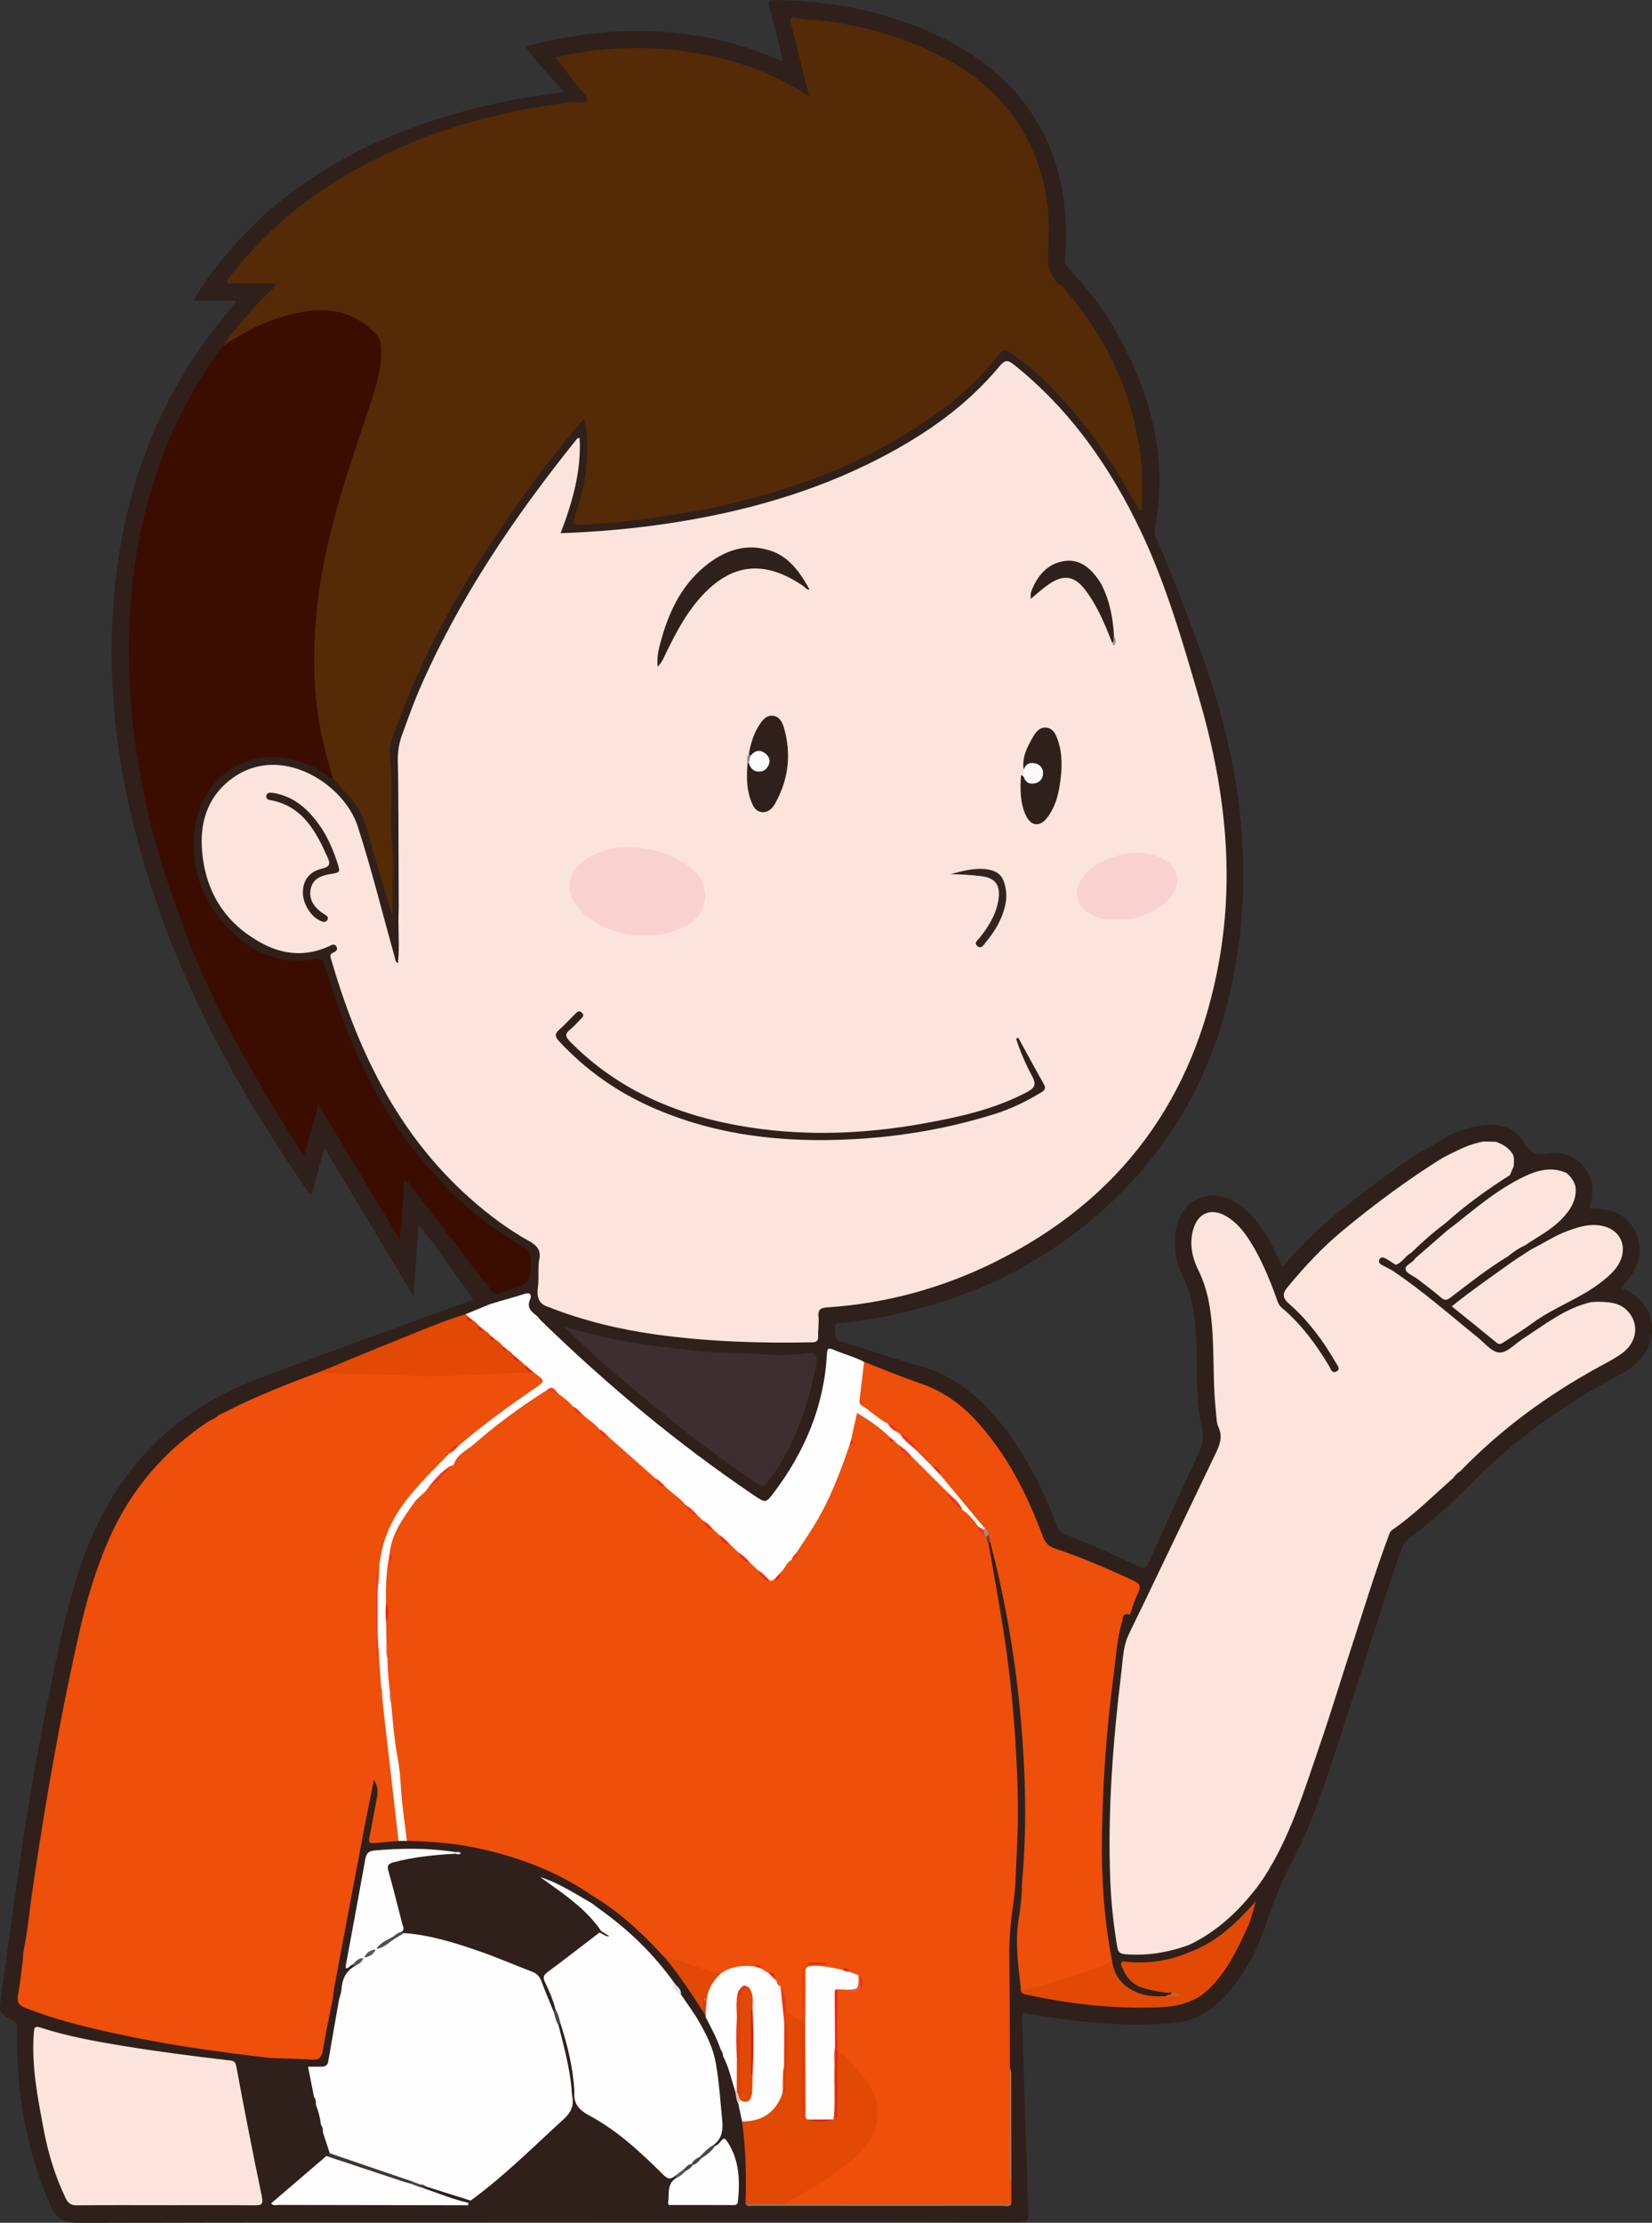 <svg version="1.1" xmlns="http://www.w3.org/2000/svg" xmlns:xlink="http://www.w3.org/1999/xlink" width="104.084" height="140" viewBox="0,0,104.084,140"><rect x="0" y="0" width="104.084" height="140" fill="#333333" stroke="none"/><defs><clipPath id="clip-1"><path d="M292.042,250h-104.084v-140h104.084z" fill="none"/></clipPath></defs><g transform="translate(-187.958,-110)"><g data-paper-data="{&quot;isPaintingLayer&quot;:true}" fill-rule="nonzero" stroke="none" stroke-width="1" stroke-linecap="butt" stroke-linejoin="miter" stroke-miterlimit="10" stroke-dasharray="" stroke-dashoffset="0" style="mix-blend-mode: normal"><g clip-path="url(#clip-1)" data-paper-data="{&quot;index&quot;:null}"><path d="M278.218,182.138c0.358,0.188 0.706,0.383 0.695,0.866c-0.088,0.151 -0.237,0.231 -0.38,0.316c-1.323,0.785 -2.561,1.693 -3.781,2.625c-1.959,1.495 -3.838,3.078 -5.383,5.018c-0.462,0.58 -0.451,0.677 0.068,1.21c0.155,0.159 0.312,0.316 0.471,0.471c0.949,0.924 1.715,1.986 2.357,3.139c0.125,0.224 0.272,0.499 -0.035,0.684c-0.309,0.185 -0.464,-0.086 -0.618,-0.293c-0.066,-0.089 -0.116,-0.189 -0.174,-0.283c-0.485,-0.79 -0.962,-1.613 -1.646,-2.224c-1.088,-0.973 -1.766,-2.156 -2.216,-3.509c-0.058,-0.174 -0.135,-0.345 -0.214,-0.511c-0.473,-0.991 -1.024,-1.932 -1.88,-2.648c-0.421,-0.352 -0.891,-0.633 -1.472,-0.404c-0.551,0.217 -0.714,0.712 -0.814,1.237c-0.049,0.257 -0.034,0.515 0.01,0.772c0.091,0.532 0.237,1.046 0.477,1.531c0.282,0.568 0.474,1.165 0.582,1.788c0.299,1.737 0.296,3.494 0.334,5.248c0.023,1.039 0.108,2.067 0.368,3.074c0.077,0.301 0.055,0.581 -0.071,0.864c-0.445,0.996 -0.91,1.983 -1.376,2.969c-1.438,3.043 -2.918,6.065 -4.378,9.097c-0.106,0.219 -0.169,0.446 -0.204,0.687c-0.161,1.098 -0.26,2.202 -0.39,3.303c-0.238,2.018 -0.401,4.045 -0.478,6.073c-0.068,1.774 -0.041,3.552 -0.005,5.327c0.025,1.274 0.192,2.542 0.399,3.8c0.048,0.29 0.132,0.544 0.499,0.554c1.112,0.029 2.222,0.042 3.285,-0.365c0.223,-0.085 0.443,-0.202 0.693,-0.103c0.237,0.174 0.17,0.365 0.029,0.559c-0.162,0.165 -0.377,0.229 -0.586,0.3c-1.024,0.35 -2.079,0.486 -3.158,0.448c-0.427,-0.016 -0.463,0.038 -0.265,0.415c0.342,0.65 0.947,0.893 1.615,1.043c0.41,0.093 0.848,0.061 1.226,0.287c0.008,0.254 -0.212,0.257 -0.366,0.332c-1.819,0.249 -3.021,-0.543 -3.528,-2.327c-0.064,-0.251 -0.111,-0.505 -0.156,-0.76c-0.311,-1.75 -0.366,-3.519 -0.482,-5.29c-0.114,-1.726 0.04,-3.433 0.087,-5.144c0.054,-1.989 0.254,-3.978 0.509,-5.956c0.163,-1.264 0.255,-2.538 0.518,-3.787c0.064,-0.306 0.091,-0.666 0.345,-0.859c0.369,-0.282 0.496,-0.67 0.642,-1.068c0.278,-0.76 0.268,-0.812 -0.444,-1.135c-1.431,-0.65 -2.869,-1.286 -4.364,-1.774c-0.586,-0.192 -0.906,-0.54 -1.116,-1.111c-0.754,-2.057 -1.737,-4.002 -3.041,-5.769c-1.032,-1.398 -2.217,-2.661 -3.858,-3.326c-1.369,-0.555 -2.745,-1.099 -4.128,-1.624c-0.6,-0.243 -1.209,-0.461 -1.813,-0.692c-0.266,-0.102 -0.436,-0.063 -0.428,0.269c0.036,1.397 -0.4,2.698 -0.841,3.991c-0.576,1.691 -1.393,3.26 -2.53,4.65c-0.487,0.595 -0.694,0.641 -1.25,0.271c-4.831,-3.21 -9.266,-6.907 -13.421,-10.946c-0.156,-0.152 -0.34,-0.295 -0.341,-0.547c0.169,-0.32 0.392,-0.577 0.767,-0.657c0.171,-0.004 0.328,0.051 0.484,0.112c1.418,0.551 2.879,0.949 4.374,1.227c1.619,0.301 3.248,0.498 4.89,0.643c2.177,0.192 4.355,0.187 6.536,0.189c0.36,0 0.504,-0.156 0.487,-0.503c-0.017,-0.352 0.054,-0.7 0.074,-1.05c0.027,-0.469 0.281,-0.654 0.716,-0.664c0.611,-0.014 1.216,-0.099 1.819,-0.184c3.387,-0.474 6.581,-1.544 9.598,-3.149c4.716,-2.508 8.306,-6.129 10.701,-10.906c1.776,-3.544 2.619,-7.339 2.825,-11.274c0.14,-2.685 -0.079,-5.358 -0.584,-8.002c-0.707,-3.698 -1.871,-7.267 -3.049,-10.834c-1.277,-3.865 -3.109,-7.433 -5.634,-10.632c-1.182,-1.497 -2.43,-2.933 -3.987,-4.068c-0.314,-0.229 -0.53,-0.244 -0.793,0.07c-0.439,0.524 -0.878,1.049 -1.388,1.51c-2.452,2.216 -5.213,3.94 -8.245,5.249c-5.649,2.438 -11.597,3.451 -17.698,3.752c-0.426,0.021 -0.544,-0.128 -0.413,-0.536c0.159,-0.493 0.341,-0.979 0.492,-1.474c0.372,-1.22 0.596,-2.463 0.581,-3.741c-0.115,-0.013 -0.146,0.036 -0.179,0.079c-3.983,4.994 -7.512,10.269 -9.97,16.2c-0.564,1.362 -1.13,2.729 -0.997,4.276c0.079,0.918 0.01,1.848 0.022,2.772c0,1.931 0,3.864 -0.002,5.797c-0.019,0.925 0.001,1.85 -0.015,2.774c-0.005,0.277 0.122,0.726 -0.196,0.772c-0.31,0.045 -0.338,-0.416 -0.415,-0.687c-0.682,-2.4 -1.375,-4.798 -2.009,-7.211c-0.371,-1.414 -1.178,-2.507 -2.346,-3.321c-1.484,-1.035 -3.089,-1.512 -4.854,-0.708c-1.83,0.834 -2.675,2.7 -2.576,4.664c0.111,2.207 1.059,4.068 2.883,5.388c1.46,1.056 3.051,1.477 4.806,0.757c0.068,-0.028 0.138,-0.052 0.209,-0.075c0.188,-0.06 0.37,-0.074 0.494,0.116c0.109,0.165 0.062,0.323 -0.069,0.451c-0.191,0.185 -0.163,0.388 -0.096,0.614c0.842,2.844 1.901,5.597 3.375,8.183c1.179,2.068 2.579,3.972 4.267,5.644c1.394,1.381 2.948,2.577 4.645,3.578c0.814,0.48 0.954,0.895 0.657,1.848c-0.384,0.09 -0.496,-0.225 -0.669,-0.449c-0.027,-0.491 -0.367,-0.721 -0.745,-0.949c-3.004,-1.817 -5.454,-4.216 -7.459,-7.088c-2.184,-3.128 -3.638,-6.591 -4.724,-10.223c-0.131,-0.439 -0.287,-0.639 -0.8,-0.584c-1.293,0.14 -2.546,-0.021 -3.682,-0.731c-2.62,-1.636 -3.892,-3.994 -3.858,-7.085c0.042,-3.736 3.611,-6.185 7.099,-4.862c0.685,0.26 1.269,0.676 1.875,1.063c1.149,1.013 1.998,2.196 2.36,3.728c0.318,1.348 0.747,2.671 1.13,4.004c0.073,0.254 0.143,0.506 0.097,0.774c0.058,-2.487 -0.164,-4.968 -0.133,-7.454c0.009,-0.757 0.04,-1.515 -0.09,-2.269c-0.066,-0.386 0.013,-0.769 0.132,-1.147c0.832,-2.639 1.973,-5.148 3.296,-7.568c2.322,-4.247 5.051,-8.223 8.147,-11.943c0.234,-0.281 0.411,-0.845 0.821,-0.683c0.373,0.148 0.282,0.711 0.309,1.11c0.107,1.629 -0.165,3.205 -0.67,4.749c-0.194,0.594 -0.121,0.689 0.505,0.622c1.396,-0.148 2.797,-0.24 4.189,-0.431c5.042,-0.689 9.894,-1.998 14.4,-4.422c2.726,-1.466 5.193,-3.267 7.176,-5.677c0.456,-0.554 0.583,-0.563 1.194,-0.144c1.555,1.067 2.838,2.422 4.031,3.864c1.464,1.769 2.695,3.698 3.818,5.717c0.155,-2.285 -0.16,-4.482 -0.853,-6.629c-0.938,-2.906 -2.528,-5.416 -4.636,-7.606c-0.288,-0.3 -0.418,-0.595 -0.393,-1.03c0.059,-1.052 0.102,-2.114 -0.001,-3.16c-0.436,-4.445 -2.715,-7.655 -6.654,-9.704c-2.784,-1.448 -5.777,-2.136 -8.886,-2.388c-0.358,-0.029 -0.364,0.145 -0.3,0.402c0.166,0.664 0.336,1.327 0.496,1.992c0.16,0.665 0.364,1.32 0.469,1.998c0.021,0.138 0.079,0.31 -0.089,0.397c-0.128,0.066 -0.251,-0.025 -0.36,-0.09c-0.334,-0.197 -0.653,-0.419 -0.997,-0.602c-2.906,-1.547 -6.045,-2.165 -9.295,-2.239c-1.399,-0.032 -2.803,0.139 -4.191,0.359c-0.884,0.14 -0.886,0.15 -0.313,0.858c0.419,0.518 0.827,1.045 1.203,1.594c0.27,0.395 0.181,0.557 -0.293,0.603c-0.239,0.023 -0.48,0.006 -0.72,0.034c-2.933,0.337 -5.8,0.972 -8.574,1.985c-4.55,1.662 -8.612,4.079 -11.824,7.779c-0.352,0.406 -0.7,0.821 -1.034,1.332c0.788,0.031 1.472,0.001 2.154,0.021c0.265,0.008 0.633,-0.107 0.747,0.197c0.096,0.256 -0.212,0.444 -0.393,0.618c-1.038,1.006 -1.971,2.102 -2.833,3.261c-1.258,1.766 -2.378,3.607 -3.249,5.602c-1.643,3.759 -2.465,7.704 -2.662,11.779c-0.096,1.99 -0.018,3.985 0.181,5.978c0.319,3.179 0.967,6.283 1.901,9.331c1.414,4.616 3.365,9.001 5.784,13.177c0.925,1.598 1.877,3.181 2.945,4.79c0.221,-0.72 0.367,-1.384 0.567,-2.032c0.085,-0.274 0.061,-0.679 0.392,-0.738c0.385,-0.068 0.454,0.37 0.611,0.616c0.369,0.576 0.708,1.171 1.061,1.757c1.1,1.828 2.192,3.662 3.358,5.587c0.083,-1.032 0.142,-1.95 0.205,-2.869c0.013,-0.193 -0.037,-0.453 0.209,-0.517c0.194,-0.051 0.331,0.137 0.444,0.282c0.408,0.526 0.824,1.047 1.213,1.586c0.353,0.49 0.846,0.886 1.031,1.492c-0.095,0.426 -0.39,0.674 -0.759,0.855c-0.332,-0.418 -0.665,-0.835 -1.062,-1.334c-0.11,1.54 -0.211,2.958 -0.322,4.51c-1.905,-3.173 -3.736,-6.223 -5.615,-9.352c-0.29,1.061 -0.549,2.008 -0.807,2.95c-0.204,-0.022 -0.221,-0.179 -0.288,-0.276c-3.874,-5.602 -7.181,-11.489 -9.426,-17.962c-2.381,-6.864 -3.479,-13.855 -2.56,-21.095c0.789,-6.216 3.144,-11.766 7.242,-16.545c0.098,-0.114 0.272,-0.192 0.253,-0.427c-0.881,0 -1.756,0 -2.648,0c0.902,-1.748 3.198,-4.413 5.234,-6.082c4.02,-3.295 8.683,-5.197 13.706,-6.317c1.42,-0.317 2.857,-0.54 4.404,-0.739c-0.871,-0.988 -1.746,-1.853 -2.444,-2.885c5.514,-1.431 10.91,-1.402 16.231,0.965c-0.292,-1.18 -0.542,-2.293 -0.852,-3.39c-0.121,-0.429 -0.013,-0.493 0.385,-0.487c3.288,0.049 6.474,0.626 9.504,1.914c6.265,2.663 9.259,7.623 8.731,14.41c-0.022,0.287 0.095,0.445 0.261,0.622c1.067,1.134 2.03,2.351 2.814,3.697c2.3,3.95 3.453,8.138 2.573,12.732c-0.043,0.227 0.05,0.398 0.129,0.579c1.06,2.454 2.011,4.951 2.91,7.468c2.18,6.1 3.142,12.34 2.15,18.798c-0.852,5.547 -3.048,10.479 -6.963,14.547c-4.879,5.069 -10.938,7.739 -17.87,8.555c-0.208,0.024 -0.529,-0.088 -0.484,0.329c0.036,0.332 -0.155,0.702 0.405,0.861c1.562,0.444 3.089,1.018 4.658,1.432c2.312,0.611 4.048,1.992 5.477,3.835c1.494,1.927 2.58,4.077 3.443,6.346c0.101,0.264 0.241,0.418 0.507,0.518c1.573,0.591 3.107,1.278 4.614,2.019c0.352,0.173 0.483,0.121 0.64,-0.228c1.035,-2.302 2.076,-4.602 3.151,-6.885c0.253,-0.538 0.337,-1.016 0.205,-1.616c-0.387,-1.762 -0.278,-3.568 -0.348,-5.358c-0.058,-1.483 -0.209,-2.94 -0.9,-4.3c-0.409,-0.805 -0.514,-1.693 -0.414,-2.594c0.238,-2.161 2.17,-3.058 3.969,-1.845c0.591,0.399 1.053,0.924 1.454,1.508c0.518,0.756 0.911,1.581 1.321,2.464c2.077,-2.516 4.636,-4.4 7.216,-6.255c0.718,-0.516 1.444,-1.024 2.242,-1.415" fill="#2f201b"/><path d="M221.81,192.904c-0.488,-0.089 -0.671,-0.411 -0.619,-0.869c0.041,-0.357 -0.089,-0.416 -0.405,-0.33c-0.442,0.12 -0.87,0.288 -1.324,0.365c-0.229,-0.04 -0.441,-0.019 -0.595,0.182c-0.503,0.281 -1.062,0.424 -1.592,0.637c-3.093,1.137 -6.135,2.405 -9.186,3.647c-1.983,0.813 -4.012,1.52 -5.902,2.549c-0.115,0.062 -0.234,0.11 -0.369,0.104c-0.409,-0.193 -0.495,0.112 -0.6,0.386c-0.368,0.367 -0.814,0.634 -1.222,0.951c-1.894,1.473 -3.404,3.256 -4.5,5.401c-1.051,2.055 -1.773,4.223 -2.289,6.46c-1.354,5.871 -2.361,11.805 -3.204,17.769c-0.131,0.929 -0.171,1.875 -0.45,2.78c-0.203,0.191 -0.384,0.383 -0.038,0.606c-0.009,0.647 -0.119,1.285 -0.231,1.918c-0.086,0.487 0.03,0.76 0.508,0.929c0.783,0.279 1.56,0.567 2.363,0.784c3.356,0.901 6.767,1.513 10.207,1.979c0.875,0.119 1.767,0.104 2.626,0.348c0.219,0.16 0.435,0.398 0.663,0.016c0.516,-0.08 1.021,0.085 1.539,0.067c0.847,-0.031 0.874,-0.023 1.016,-0.88c0.127,-0.764 0.299,-1.519 0.425,-2.283c0.038,-0.228 0.04,-0.489 0.293,-0.622c0.173,-0.029 0.311,0.034 0.421,0.166c0.114,0.21 0.094,0.432 0.05,0.65c-0.194,0.98 -0.379,1.961 -0.545,2.946c-0.081,0.482 -0.304,0.782 -0.834,0.777c-0.353,-0.004 -0.437,0.188 -0.365,0.511c0.08,0.358 0.233,0.706 0.19,1.087c-0.123,0.266 -0.302,0.544 0.141,0.694c0.201,0.36 0.302,0.745 0.278,1.16c-0.11,0.206 -0.246,0.422 0.14,0.483c0.26,0.417 0.336,0.888 0.402,1.361c-0.039,0.155 -0.156,0.252 -0.263,0.356c-1.002,0.882 -2.058,1.705 -3.083,2.685c4.021,0.012 7.955,-0.009 11.89,0.016c0.066,-0.049 0.125,-0.107 0.184,-0.165c0.087,-0.095 0.186,-0.18 0.29,-0.256c2.028,-1.487 3.787,-3.281 5.643,-4.965c0.384,-0.348 0.527,-0.735 0.42,-1.233c-0.042,-0.194 -0.111,-0.4 0.054,-0.577c0.176,-0.022 0.234,0.11 0.3,0.231c0.067,0.176 0.066,0.362 0.063,0.545c-0.005,0.273 0.125,0.442 0.362,0.564c1.9,0.983 3.452,2.424 5.015,3.846c0.263,0.24 0.514,0.391 0.867,0.343c0.081,0.051 0.104,0.123 0.076,0.213c-0.205,0.292 -0.318,0.614 -0.371,0.969c-0.051,0.345 0.081,0.478 0.412,0.479c1.087,0.006 2.175,-0.007 3.262,0.008c0.237,0.002 0.394,-0.073 0.412,-0.333c0.083,-1.226 0.045,-2.424 -0.775,-3.457c-0.171,0.123 -0.273,0.33 -0.505,0.327c-0.096,-0.016 -0.154,-0.071 -0.175,-0.165c0.191,-0.482 0.567,-0.88 0.461,-1.486c-0.173,-0.981 -0.158,-1.988 -0.314,-2.973c-0.116,-0.728 -0.279,-1.44 -0.59,-2.127c-0.439,-0.969 -1.153,-1.764 -1.605,-2.717c-0.093,-0.292 -0.258,-0.542 -0.454,-0.772c-1.22,-1.626 -2.616,-3.078 -4.247,-4.302c-0.343,-0.257 -0.8,-0.407 -0.965,-0.868c-0.023,-0.14 -0.015,-0.274 0.065,-0.397c0.168,-0.14 0.311,-0.04 0.449,0.052c1.575,1.065 3.008,2.292 4.233,3.753c0.945,1.039 1.704,2.209 2.412,3.415c0.043,0.064 0.086,0.128 0.126,0.194c0.053,0.088 0.104,0.178 0.151,0.27c0.267,0.649 0.742,1.212 0.819,1.941c-0.181,0.251 -0.183,0.427 0.184,0.454c0.483,0.655 0.568,1.456 0.804,2.202c0.077,0.277 0.098,0.568 0.199,0.839c0.132,0.38 0.157,0.782 0.252,1.169c0.265,1.364 0.254,2.745 0.245,4.127c-0.002,0.271 -0.058,0.555 0.107,0.808c0.156,0.173 0.366,0.147 0.568,0.147c5.012,0.001 10.024,0.001 15.037,0c0.201,0 0.411,0.031 0.581,-0.127c0.246,-0.425 0.066,-0.893 0.132,-1.337c0.01,-2.123 0.002,-4.246 0.006,-6.371c0,-0.223 -0.015,-0.442 -0.08,-0.656c-0.025,-0.127 -0.04,-0.255 -0.041,-0.385c-0.014,-2.727 -0.046,-5.456 0.017,-8.183c0.022,-0.948 0.12,-1.908 0.376,-2.836c0.161,-0.19 0.311,-0.406 0.607,-0.218c0.128,0.225 0.099,0.465 0.063,0.704c-0.292,1.909 -0.366,3.82 -0.058,5.736c-0.021,0.269 0.16,0.342 0.371,0.393c0.287,0.071 0.577,0.123 0.867,0.174c1.798,0.322 3.604,0.56 5.434,0.592c1.507,0.026 3.026,0.148 4.404,-0.67c0.237,-0.062 0.66,0.16 0.578,-0.381c0.027,-0.11 0.091,-0.199 0.167,-0.28c0.619,-0.658 1.105,-1.403 1.519,-2.208c0.273,-0.533 0.42,-1.135 0.843,-1.587c0.34,-0.046 0.223,-0.232 0.128,-0.412c-0.062,-0.188 0.033,-0.353 0.08,-0.538c-0.677,0.956 -2.482,2.375 -3.5,2.755c-0.135,0.051 -0.273,0.134 -0.41,0.001c0.071,-0.156 0.2,-0.316 -0.033,-0.451c0.02,-0.201 0.191,-0.256 0.332,-0.334c1.202,-0.66 2.278,-1.468 3.15,-2.545c0.248,-0.305 0.453,-0.677 0.839,-0.858c0.396,-0.022 0.38,-0.281 0.324,-0.562c0.011,-0.054 0.022,-0.111 0.051,-0.158c1.342,-2.172 2.176,-4.563 3.007,-6.956c1.563,-4.502 2.874,-9.087 4.447,-13.587c0.261,-0.746 0.6,-1.37 1.286,-1.797c0.326,-0.203 0.599,-0.493 0.907,-0.727c0.796,-0.603 1.386,-1.442 2.26,-1.952c0.231,-0.067 0.53,-0.061 0.472,-0.438c0.222,-0.525 0.742,-0.757 1.114,-1.135c2.069,-2.1 4.496,-3.713 7.039,-5.171c0.673,-0.386 1.382,-0.716 2,-1.19c0.572,-0.439 0.852,-1.027 0.693,-1.753c-0.162,-0.738 -0.745,-1.009 -1.407,-1.166c-0.232,-0.055 -0.484,0.008 -0.706,-0.117c-0.18,-0.392 -0.302,-0.061 -0.444,0.033c-0.559,0.281 -1.178,0.411 -1.73,0.723c-1.094,0.621 -2.108,1.36 -3.159,2.045c-0.936,0.61 -0.967,0.601 -1.824,-0.074c-1.868,-1.472 -3.607,-3.108 -5.605,-4.416c-0.122,-0.08 -0.248,-0.164 -0.29,-0.32c0.004,-0.176 0.096,-0.308 0.218,-0.424c0.398,-0.193 0.565,-0.706 1.062,-0.759c0.156,0.078 0.256,0.196 0.267,0.377c-0.014,0.137 -0.079,0.259 -0.182,0.333c-0.387,0.278 -0.266,0.475 0.07,0.685c0.518,0.322 0.994,0.705 1.447,1.111c0.362,0.325 0.658,0.346 1.055,0.027c0.906,-0.728 1.849,-1.41 2.812,-2.062c0.196,-0.133 0.384,-0.295 0.645,-0.284c0.205,0.06 0.344,0.175 0.338,0.41c-0.113,0.255 -0.355,0.37 -0.57,0.509c-0.948,0.613 -1.816,1.334 -2.735,1.986c-0.337,0.239 -0.333,0.393 -0.012,0.655c0.643,0.526 1.309,1.025 1.936,1.57c0.316,0.275 0.604,0.298 0.943,0.052c0.193,-0.14 0.406,-0.256 0.609,-0.384c0.981,-0.624 1.879,-1.391 2.957,-1.846c0.951,-0.401 1.757,-1.011 2.581,-1.602c0.462,-0.331 0.794,-0.775 0.942,-1.332c0.189,-0.713 -0.127,-1.345 -0.812,-1.618c-0.399,-0.159 -0.808,-0.22 -1.247,-0.132c-0.955,0.192 -1.833,0.557 -2.665,1.054c-0.263,0.157 -0.5,0.393 -0.846,0.368c-0.163,-0.051 -0.305,-0.128 -0.375,-0.297c0.111,-0.445 0.551,-0.503 0.856,-0.711c1.074,-0.734 2.121,-1.48 2.247,-2.937c0.417,-0.264 -0.092,-0.4 -0.093,-0.618c-0.001,-0.31 -0.274,-0.211 -0.464,-0.211c-1.083,-0.346 -2.071,-0.057 -3.009,0.48c-1.248,0.715 -2.394,1.577 -3.511,2.481c-0.266,0.215 -0.492,0.505 -0.861,0.566c-0.179,-0.061 -0.28,-0.185 -0.303,-0.373c0.018,-0.201 0.144,-0.343 0.289,-0.455c1.25,-0.968 2.442,-2.017 3.86,-2.751c0.383,-0.048 0.333,-0.247 0.172,-0.485c-0.044,-0.122 -0.048,-0.243 0.007,-0.364c0.02,-0.109 0.221,-0.038 0.186,-0.177c-0.013,-0.051 -0.12,-0.033 -0.182,-0.054c-0.294,-0.382 -0.701,-0.619 -1.102,-0.865c-0.264,-0.38 -0.509,-0.183 -0.753,0.025c-0.708,0.216 -1.397,0.478 -2.052,0.826c-0.143,0.076 -0.294,0.168 -0.47,0.084c-0.221,-0.256 -0.443,-0.513 -0.664,-0.769c0.803,-0.538 1.655,-0.98 2.605,-1.174c1.204,-0.246 2.449,-0.199 3.118,0.951c0.432,0.743 0.796,0.819 1.559,0.725c1.614,-0.2 2.876,0.979 2.791,2.474c-0.019,0.326 -0.117,0.648 -0.184,0.996c1.275,-0.007 2.422,0.302 2.953,1.599c0.546,1.335 -0.023,2.429 -0.979,3.401c0.155,0.069 0.272,0.117 0.386,0.173c1.559,0.763 2.041,2.511 1.107,3.973c-0.426,0.667 -1.067,1.057 -1.739,1.418c-3.227,1.729 -6.193,3.808 -8.804,6.394c-1.325,1.312 -2.658,2.627 -4.177,3.725c-0.318,0.23 -0.503,0.511 -0.629,0.872c-1.223,3.499 -2.288,7.05 -3.449,10.57c-0.987,2.992 -1.859,6.038 -3.322,8.842c-0.686,1.314 -1.253,2.645 -1.708,4.05c-0.538,1.659 -1.332,3.203 -2.527,4.504c-0.846,0.921 -1.834,1.619 -3.116,1.756c-1.418,0.151 -2.841,0.145 -4.266,0.064c-1.826,-0.103 -3.632,-0.358 -5.471,-0.684c0,0.185 -0.004,0.331 0.001,0.476c0.125,4.064 0.246,8.129 0.385,12.193c0.013,0.382 -0.02,0.538 -0.477,0.536c-5.918,-0.02 -11.836,-0.019 -17.755,-0.017c-13.871,0.006 -27.741,0.003 -41.612,0.044c-0.91,0.002 -1.409,-0.26 -1.767,-1.08c-1.549,-3.549 -2.17,-7.269 -2.108,-11.119c0.004,-0.229 0.047,-0.393 -0.226,-0.533c-0.938,-0.482 -0.93,-0.498 -0.762,-1.57c0.011,-0.073 0.023,-0.147 0.032,-0.22c0.839,-6.339 1.711,-12.672 3.01,-18.937c0.607,-2.928 1.175,-5.866 2.228,-8.679c1.976,-5.278 5.533,-8.985 10.836,-10.994c3.797,-1.438 7.612,-2.83 11.431,-4.207c0.733,-0.264 1.465,-0.534 2.212,-0.806c-0.826,-1.165 -1.614,-2.277 -2.403,-3.389c0.223,-0.263 0.447,-0.525 0.67,-0.788c0.096,-0.045 0.189,-0.015 0.247,0.054c0.416,0.498 0.901,0.949 1.135,1.578c-0.088,0.291 -0.05,0.486 0.323,0.428c0.408,0.227 0.632,0.596 0.787,1.019c-0.145,0.4 0.095,0.448 0.398,0.439c0.243,0.139 0.487,0.12 0.742,0.024c0.309,-0.117 0.624,-0.229 0.951,-0.282c0.44,-0.071 0.637,-0.295 0.607,-0.751c-0.016,-0.246 -0.069,-0.52 0.141,-0.732c0.165,0.148 0.329,0.296 0.494,0.444c0.245,0.097 0.139,0.307 0.13,0.466c-0.04,0.712 -0.192,1.447 0.512,1.962c-0.239,0.192 -0.479,0.385 -0.718,0.577" fill="#2f201b"/></g><path d="M221.886,189.898c0.013,-0.184 0.005,-0.373 0.044,-0.551c0.127,-0.574 -0.109,-0.884 -0.62,-1.168c-1.359,-0.755 -2.6,-1.689 -3.763,-2.725c-4.575,-4.078 -7.082,-9.352 -8.75,-15.113c-0.056,-0.192 -0.009,-0.262 0.151,-0.337c0.15,-0.07 0.325,-0.171 0.209,-0.376c-0.132,-0.234 -0.318,-0.098 -0.48,-0.024c-1.415,0.648 -2.823,0.542 -4.162,-0.164c-2.425,-1.279 -3.684,-3.367 -3.84,-6.065c-0.102,-1.765 0.473,-3.342 1.98,-4.402c3.059,-2.152 6.985,0.43 7.837,3.064c0.878,2.716 1.564,5.495 2.334,8.246c0.039,0.138 0.032,0.307 0.204,0.376c0.125,-1.151 -0.015,-2.277 0.05,-3.402c0.249,0.061 0.141,0.266 0.144,0.404c0.013,0.721 0.004,1.442 0.02,2.163c-0.056,-2.786 -0.175,-5.571 -0.124,-8.359c0.002,-0.108 0.023,-0.224 -0.061,-0.317c-0.01,-1.053 -0.002,-2.107 -0.036,-3.159c-0.02,-0.621 0.075,-1.211 0.294,-1.787c0.328,-0.861 0.622,-1.736 0.984,-2.582c2.509,-5.85 6.049,-11.057 10.019,-15.992c0.025,-0.031 0.091,-0.029 0.159,-0.048c0.111,2.109 -0.459,4.061 -1.201,6.004c2.32,-0.086 4.582,-0.282 6.831,-0.623c4.647,-0.704 9.129,-1.951 13.317,-4.123c2.842,-1.474 5.443,-3.286 7.507,-5.772c0.321,-0.387 0.504,-0.422 0.887,-0.116c3.573,2.85 6.12,6.502 8.047,10.577c1.586,3.354 2.611,6.927 3.65,10.486c1.573,5.389 2.244,10.85 1.267,16.427c-1.538,8.774 -6.264,15.193 -14.29,19.118c-3.268,1.598 -6.727,2.535 -10.363,2.783c-0.372,0.025 -0.648,0.064 -0.604,0.559c0.037,0.42 -0.035,0.849 -0.023,1.273c0.009,0.303 -0.115,0.366 -0.391,0.371c-3.258,0.067 -6.507,-0.038 -9.739,-0.48c-2.348,-0.321 -4.639,-0.869 -6.847,-1.739c-0.662,-0.192 -0.76,-0.666 -0.678,-1.271c0.052,-0.38 0.026,-0.771 0.036,-1.157" data-paper-data="{&quot;index&quot;:null}" fill="#fbe4db"/><path d="M208.956,159.045c-0.317,-0.298 -0.384,-0.709 -0.486,-1.099c-0.717,-2.735 -1.024,-5.501 -0.799,-8.336c0.16,-2.015 0.463,-3.996 0.924,-5.959c0.656,-2.794 1.652,-5.482 2.532,-8.206c0.357,-1.106 0.73,-2.211 0.679,-3.405c-0.019,-0.435 -0.153,-0.782 -0.465,-1.082c-1.074,-1.033 -2.365,-1.401 -3.818,-1.238c-1.761,0.198 -3.339,0.903 -4.843,1.804c-0.184,0.111 -0.352,0.284 -0.603,0.216c0.032,-0.084 0.045,-0.185 0.099,-0.251c0.888,-1.083 1.764,-2.178 2.787,-3.142c0.135,-0.128 0.345,-0.222 0.343,-0.49c-0.916,0 -1.821,0.002 -2.725,-0.003c-0.101,-0 -0.24,0.058 -0.295,-0.069c-0.048,-0.111 0.042,-0.208 0.109,-0.295c1.258,-1.623 2.67,-3.097 4.284,-4.368c2.04,-1.607 4.285,-2.868 6.665,-3.904c3.404,-1.482 6.969,-2.337 10.642,-2.79c0.322,-0.04 0.851,0.133 0.924,-0.085c0.109,-0.326 -0.334,-0.598 -0.547,-0.887c-0.452,-0.616 -0.922,-1.22 -1.401,-1.851c4.53,-1.086 10.959,-0.845 15.968,2.448c-0.382,-1.552 -0.739,-3.049 -1.126,-4.538c-0.1,-0.386 0.05,-0.499 0.362,-0.401c0.539,0.168 1.096,0.108 1.643,0.182c2.672,0.363 5.231,1.07 7.619,2.338c2.323,1.234 4.179,2.954 5.36,5.332c1.016,2.047 1.363,4.236 1.225,6.5c-0.062,1.012 -0.082,1.97 0.916,2.598c0.116,0.073 0.168,0.24 0.264,0.35c1.67,1.912 2.916,4.064 3.741,6.468c0.493,1.436 0.8,2.912 0.946,4.412c0.094,0.957 0.018,1.93 0.018,2.909c-0.208,-0.041 -0.223,-0.167 -0.273,-0.258c-1.666,-3.064 -3.647,-5.892 -6.195,-8.297c-0.564,-0.532 -1.188,-0.989 -1.816,-1.441c-0.261,-0.188 -0.443,-0.224 -0.708,0.115c-1.037,1.328 -2.254,2.49 -3.609,3.491c-4.306,3.182 -9.175,5.053 -14.379,6.148c-1.781,0.375 -3.579,0.635 -5.382,0.859c-1.021,0.126 -2.052,0.164 -3.079,0.239c-0.302,0.022 -0.452,-0.041 -0.326,-0.409c0.34,-0.993 0.647,-2.001 0.75,-3.049c0.103,-1.051 0.156,-2.109 -0.125,-3.231c-1.78,2.042 -3.342,4.134 -4.823,6.284c-2.718,3.946 -5.135,8.061 -6.786,12.583c-0.3,0.823 -0.77,1.635 -0.62,2.552c0.112,0.684 0.078,1.362 0.088,2.042c0.015,1.017 -0.078,2.044 0.027,3.05c0.169,1.607 0.009,3.208 0.051,4.82c-0.393,-1.183 -0.718,-2.381 -1.079,-3.568c-0.42,-1.381 -0.607,-2.863 -1.659,-3.983c-0.34,-0.362 -0.668,-0.737 -1.002,-1.106" data-paper-data="{&quot;index&quot;:null}" fill="#542b06"/><path d="M275.89,189.663c-0.309,0.054 -0.509,-0.334 -0.872,-0.215c0.17,0.27 0.55,0.258 0.644,0.562c1.91,1.273 3.625,2.793 5.406,4.231c0.43,0.347 0.857,0.898 1.326,0.944c0.503,0.049 0.977,-0.514 1.455,-0.823c1.39,-0.898 2.69,-1.96 4.355,-2.349c0.144,-0.101 0.291,-0.148 0.447,-0.024c0.642,0.017 1.296,0.042 1.787,0.518c0.832,0.808 0.702,2.024 -0.303,2.745c-0.462,0.332 -0.978,0.591 -1.479,0.866c-3.211,1.759 -6.134,3.897 -8.681,6.537c-0.035,0.27 -0.253,0.348 -0.459,0.439c-1.259,1.111 -2.449,2.304 -3.836,3.266c-0.164,0.114 -0.201,0.298 -0.266,0.471c-0.85,2.277 -1.553,4.604 -2.305,6.914c-0.678,2.083 -1.313,4.18 -2.025,6.251c-0.978,2.849 -1.855,5.746 -3.522,8.305c-0.014,0.26 -0.147,0.435 -0.382,0.538c-1.176,1.529 -2.548,2.828 -4.313,3.664c-1.3,0.473 -2.633,0.697 -4.021,0.582c-0.32,-0.027 -0.441,-0.134 -0.494,-0.446c-0.236,-1.387 -0.386,-2.781 -0.441,-4.188c-0.172,-4.41 0.169,-8.793 0.701,-13.164c0.097,-0.796 0.104,-1.607 0.475,-2.371c1.836,-3.778 3.635,-7.574 5.456,-11.359c0.26,-0.541 0.469,-1.051 0.184,-1.666c-0.134,-0.289 -0.123,-0.649 -0.16,-0.979c-0.183,-1.638 -0.114,-3.287 -0.215,-4.929c-0.084,-1.37 -0.265,-2.71 -0.887,-3.968c-0.389,-0.786 -0.578,-1.635 -0.344,-2.526c0.288,-1.095 1.147,-1.454 2.122,-0.87c0.634,0.38 1.085,0.939 1.473,1.555c0.722,1.145 1.232,2.389 1.688,3.657c0.069,0.192 0.123,0.377 0.292,0.519c1.247,1.047 2.196,2.336 3.023,3.726c0.094,0.158 0.162,0.449 0.427,0.312c0.307,-0.159 0.081,-0.377 -0.022,-0.555c-0.799,-1.385 -1.739,-2.659 -2.949,-3.715c-0.359,-0.313 -0.469,-0.585 -0.119,-1.012c1.069,-1.305 2.209,-2.534 3.513,-3.611c2.01,-1.66 4.096,-3.214 6.314,-4.587c0.823,-0.407 1.627,-0.863 2.554,-1.01c0.263,-0.158 0.522,-0.175 0.777,0.018c0.466,0.174 0.88,0.412 1.105,0.887c0.064,0.066 0.076,0.139 0.027,0.219c-0.005,0.147 -0.009,0.294 -0.013,0.441c0.078,0.253 -0.025,0.427 -0.242,0.551c-1.452,0.916 -2.837,1.923 -4.114,3.073c-0.602,0.715 -1.284,1.337 -2.092,1.814c-0.381,0.19 -0.571,0.628 -0.994,0.764" data-paper-data="{&quot;index&quot;:null}" fill="#fbe4db"/><path d="M208.956,159.045c-0.223,-0.004 -0.372,-0.167 -0.527,-0.283c-0.648,-0.486 -1.375,-0.773 -2.159,-0.944c-3.191,-0.693 -5.763,1.524 -6.063,4.562c-0.253,2.567 0.662,4.749 2.555,6.495c1.409,1.3 3.094,1.839 4.994,1.555c0.416,-0.062 0.56,0.014 0.67,0.388c0.561,1.911 1.238,3.778 2.045,5.603c1.249,2.824 2.897,5.385 4.96,7.67c1.576,1.746 3.393,3.224 5.431,4.407c0.419,0.243 0.6,0.499 0.53,0.956c-0.009,1.365 -0.009,1.365 -1.293,1.779c-0.157,0.051 -0.324,0.084 -0.468,0.16c-0.319,0.17 -0.575,0.109 -0.795,-0.164c-0.206,-0.077 -0.285,-0.248 -0.333,-0.444c-0.243,-0.345 -0.449,-0.719 -0.777,-0.999c-0.227,-0.061 -0.317,-0.225 -0.334,-0.444c-0.406,-0.586 -0.801,-1.18 -1.331,-1.666c0,-0.141 -0.088,-0.233 -0.169,-0.337c-0.646,-0.826 -1.284,-1.658 -1.932,-2.482c-0.15,-0.192 -0.223,-0.469 -0.543,-0.539c-0.043,1.22 -0.13,2.413 -0.286,3.744c-1.723,-2.867 -3.373,-5.613 -5.111,-8.505c-0.325,1.166 -0.602,2.162 -0.899,3.229c-0.091,-0.128 -0.143,-0.197 -0.191,-0.269c-1.104,-1.68 -2.146,-3.397 -3.137,-5.145c-1.468,-2.589 -2.838,-5.231 -3.903,-8.008c-1.114,-2.905 -2.131,-5.848 -2.774,-8.908c-0.591,-2.814 -0.981,-5.647 -1.028,-8.522c-0.028,-1.695 0.001,-3.387 0.2,-5.079c0.173,-1.462 0.396,-2.913 0.746,-4.338c0.671,-2.732 1.63,-5.361 3.057,-7.8c0.603,-1.03 1.183,-2.078 1.985,-2.977c1.601,-1.05 3.288,-1.865 5.218,-2.14c1.695,-0.242 3.13,0.179 4.325,1.413c0.233,0.24 0.322,0.509 0.344,0.843c0.082,1.209 -0.262,2.336 -0.631,3.456c-1.41,4.281 -2.955,8.522 -3.406,13.059c-0.187,1.878 -0.25,3.748 -0.057,5.618c0.177,1.721 0.546,3.409 1.087,5.056" data-paper-data="{&quot;index&quot;:null}" fill="#3b0d00"/><path d="M252.344,228.637c-0.162,-0.166 -0.13,-0.373 -0.118,-0.575c0.083,-1.363 0.126,-2.728 0.188,-4.092c0.035,-0.78 -0.128,-1.547 -0.113,-2.323c0.027,-1.389 -0.125,-2.767 -0.265,-4.143c-0.351,-3.455 -0.923,-6.875 -1.816,-10.236c-0.01,-0.173 -0.049,-0.339 -0.091,-0.506c-0.022,-0.156 -0.089,-0.29 -0.203,-0.398c-0.907,-1.147 -1.881,-2.24 -2.762,-3.409c-0.104,-0.246 -0.245,-0.459 -0.509,-0.56c-0.121,-0.044 -0.204,-0.127 -0.249,-0.248c-0.145,-0.324 -0.447,-0.509 -0.674,-0.76c-0.357,-0.317 -0.623,-0.738 -1.071,-0.953c-0.094,-0.046 -0.179,-0.104 -0.247,-0.185c-0.155,-0.251 -0.359,-0.437 -0.66,-0.492c-0.085,-0.034 -0.164,-0.082 -0.239,-0.135c-1.615,-1.149 -1.618,-1.15 -1.328,-3.133c0.036,-0.242 -0.045,-0.53 0.214,-0.709c1.169,0.45 2.326,0.936 3.511,1.339c1.384,0.471 2.534,1.265 3.515,2.326c1.966,2.124 3.237,4.654 4.238,7.333c0.153,0.41 0.371,0.625 0.775,0.759c1.683,0.558 3.307,1.267 4.916,2.01c0.361,0.167 0.531,0.331 0.322,0.744c-0.182,0.36 -0.295,0.754 -0.435,1.135c-0.038,0.103 -0.061,0.279 -0.169,0.254c-0.403,-0.095 -0.355,0.227 -0.413,0.424c-0.347,1.175 -0.406,2.396 -0.564,3.601c-0.431,3.279 -0.661,6.575 -0.71,9.88c-0.04,2.659 0.12,5.312 0.642,7.93c-0.006,0.301 -0.267,0.32 -0.459,0.395c-1.51,0.592 -3.06,1.064 -4.63,1.464c-0.226,0.057 -0.553,0.271 -0.668,-0.18c-0.173,-1.448 -0.368,-2.893 -0.131,-4.356c0.118,-0.727 0.205,-1.461 0.203,-2.201" data-paper-data="{&quot;index&quot;:null}" fill="#ee4f0a"/><path d="M243.907,199.671c0.231,0.127 0.398,0.323 0.562,0.523c0.072,0.048 0.144,0.096 0.216,0.143c0.389,0.269 0.689,0.635 1.028,0.958c0.236,0.283 0.57,0.477 0.741,0.82c0.078,0.078 0.156,0.156 0.234,0.234c0.248,0.131 0.446,0.308 0.544,0.58c0.934,1.122 1.868,2.245 2.802,3.367c-0.026,0.05 -0.064,0.085 -0.118,0.101c-0.185,0.031 -0.3,-0.085 -0.416,-0.197c-0.314,-0.36 -0.619,-0.73 -0.973,-1.052c-0.253,-0.367 -0.568,-0.678 -0.885,-0.987c-0.772,-0.744 -1.54,-1.492 -2.265,-2.282c-0.28,-0.252 -0.539,-0.526 -0.837,-0.758c-0.123,-0.086 -0.24,-0.18 -0.348,-0.285c-0.09,-0.088 -0.18,-0.174 -0.273,-0.258c-0.473,-0.381 -0.936,-0.776 -1.442,-1.116c-0.278,-0.187 -0.46,-0.196 -0.528,0.197c-0.06,0.345 -0.167,0.68 -0.247,1.021c-0.035,0.128 -0.076,0.255 -0.114,0.382c-0.732,2.421 -1.77,4.693 -3.288,6.73c-0.115,0.173 -0.262,0.32 -0.394,0.479c-0.23,0.295 -0.441,0.604 -0.685,0.887c-0.169,0.154 -0.31,0.34 -0.517,0.45c-0.074,0.027 -0.151,0.035 -0.229,0.023c-0.358,-0.108 -0.526,-0.463 -0.829,-0.641c-0.209,-0.14 -0.38,-0.324 -0.56,-0.497c-0.216,-0.21 -0.41,-0.445 -0.663,-0.616c-0.21,-0.139 -0.379,-0.324 -0.561,-0.496c-0.214,-0.208 -0.405,-0.44 -0.654,-0.61c-0.166,-0.112 -0.311,-0.25 -0.454,-0.389c-0.177,-0.175 -0.341,-0.366 -0.551,-0.505c-0.146,-0.095 -0.265,-0.219 -0.376,-0.352c-0.252,-0.224 -0.486,-0.467 -0.76,-0.666c-0.401,-0.408 -0.872,-0.735 -1.293,-1.119c-0.191,-0.195 -0.373,-0.4 -0.604,-0.552c-0.974,-0.854 -1.928,-1.73 -2.936,-2.545c-0.192,-0.194 -0.375,-0.398 -0.596,-0.561c-0.348,-0.313 -0.717,-0.601 -1.08,-0.895c-0.189,-0.19 -0.369,-0.39 -0.587,-0.55c-0.298,-0.253 -0.592,-0.511 -0.89,-0.764c-0.196,-0.138 -0.347,-0.446 -0.654,-0.18c-1.626,1.139 -3.272,2.246 -4.742,3.601c-0.423,0.389 -0.802,0.85 -1.3,1.162c-0.527,0.358 -0.955,0.818 -1.338,1.321c-0.088,0.167 -0.249,0.268 -0.369,0.404c-0.968,1.1 -1.869,2.24 -2.048,3.768c-0.01,0.057 -0.024,0.115 -0.045,0.169c-0.089,0.925 -0.164,1.853 -0.133,2.785c-0.009,0.434 -0.016,0.867 0.003,1.301c0.007,0.399 0.001,0.797 0.001,1.196c-0.013,0.355 -0.049,0.711 0.065,1.057c0.045,0.681 0.092,1.363 0.154,2.042c-0.024,0.258 -0.008,0.512 0.071,0.76c0.286,2.444 0.556,4.891 0.894,7.328c0.064,0.465 0.13,0.948 -0.025,1.416c-0.198,0.122 -0.391,0.118 -0.58,-0.019c-0.266,-0.509 -0.223,-1.075 -0.292,-1.618c-0.308,-2.446 -0.609,-4.893 -0.84,-7.349c0.026,-0.262 0.007,-0.519 -0.072,-0.771c-0.036,-0.181 -0.015,-0.369 -0.048,-0.548c-0.168,-0.908 -0.001,-1.836 -0.173,-2.743c-0.058,-0.905 -0.039,-1.81 -0.009,-2.715c0.112,-0.34 0.086,-0.692 0.104,-1.042c0.059,-1.148 0.211,-2.264 0.791,-3.3c0.95,-1.697 2.216,-3.121 3.646,-4.415c0.252,-0.151 0.445,-0.368 0.649,-0.573c1.516,-1.244 3.079,-2.423 4.708,-3.514c0.573,-0.384 0.572,-0.384 0.059,-0.829c-0.174,-0.169 -0.375,-0.308 -0.541,-0.486c-0.111,-0.118 -0.226,-0.233 -0.364,-0.319c-0.158,-0.1 -0.289,-0.231 -0.421,-0.361c-0.11,-0.116 -0.225,-0.227 -0.362,-0.311c-0.12,-0.076 -0.228,-0.167 -0.33,-0.266c-0.134,-0.133 -0.263,-0.272 -0.423,-0.377c-0.117,-0.079 -0.227,-0.168 -0.328,-0.268c-0.111,-0.114 -0.224,-0.226 -0.361,-0.309c-0.157,-0.098 -0.287,-0.229 -0.418,-0.357c-0.11,-0.117 -0.226,-0.227 -0.364,-0.311c-0.101,-0.066 -0.195,-0.139 -0.273,-0.232c-0.046,-0.06 -0.078,-0.124 -0.067,-0.203c0.512,-0.21 1.024,-0.42 1.536,-0.63c0.156,-0.139 0.336,-0.197 0.544,-0.163c0.542,-0.159 1.087,-0.304 1.623,-0.481c0.373,-0.123 0.463,0.092 0.351,0.34c-0.248,0.55 0.107,0.795 0.449,1.068c0.083,0.097 0.159,0.201 0.251,0.29c4.157,4.041 8.593,7.74 13.4,10.988c0.732,0.495 0.747,0.508 1.273,-0.191c1.942,-2.579 3.15,-5.444 3.325,-8.698c0.016,-0.304 0.043,-0.438 0.394,-0.288c0.642,0.275 1.324,0.451 1.948,0.774c-0.085,0.728 -0.168,1.457 -0.258,2.185c-0.025,0.202 -0.084,0.457 0.098,0.56c0.591,0.334 1.046,0.861 1.666,1.147" data-paper-data="{&quot;index&quot;:null}" fill="#fefefe"/><path d="M223.459,193.546c2.056,0.605 4.133,1.046 6.25,1.285c1.349,0.152 2.702,0.363 4.054,0.368c1.617,0.006 3.229,0.278 4.855,0.045c0.771,-0.111 0.886,0.1 0.727,0.885c-0.242,1.192 -0.55,2.369 -0.988,3.503c-0.519,1.345 -1.162,2.626 -2.082,3.757c-0.209,0.256 -0.348,0.247 -0.582,0.086c-1.908,-1.318 -3.788,-2.672 -5.584,-4.14c-1.281,-1.047 -2.565,-2.091 -3.815,-3.174c-0.971,-0.842 -1.891,-1.742 -2.834,-2.616" data-paper-data="{&quot;index&quot;:null}" fill="#3f2e2f"/><path d="M258.028,233.515c0.16,1.08 0.801,1.74 1.816,2.064c0.515,0.163 1.049,0.176 1.585,0.151c0.071,-0.153 0.404,0.131 0.36,-0.215c-0.575,0.004 -1.131,-0.124 -1.682,-0.265c-0.666,-0.17 -1.136,-0.587 -1.391,-1.229c-0.052,-0.131 -0.19,-0.272 -0.098,-0.408c0.096,-0.145 0.267,-0.048 0.408,-0.037c1.34,0.098 2.636,-0.079 3.873,-0.623c1.676,-0.61 2.933,-1.791 4.192,-3.213c-0.131,0.45 -0.211,0.726 -0.292,1.003c0.056,0.176 0.009,0.32 -0.143,0.427c-0.671,1.481 -1.347,2.96 -2.541,4.119c-0.057,0.223 -0.189,0.356 -0.43,0.36c-0.788,0.535 -1.658,0.729 -2.609,0.774c-1.072,0.049 -2.14,0.03 -3.206,-0.037c-1.768,-0.11 -3.516,-0.388 -5.25,-0.752c-0.267,-0.057 -0.406,-0.154 -0.35,-0.44c0.175,0.247 0.403,0.104 0.596,0.055c0.641,-0.162 1.285,-0.32 1.911,-0.532c1.094,-0.372 2.225,-0.647 3.251,-1.203" data-paper-data="{&quot;index&quot;:null}" fill="#e24905"/><path d="M213.08,167.259c-0.007,-2.036 -0.013,-4.072 -0.02,-6.108c0.174,0.142 0.112,0.341 0.113,0.518c0.005,0.924 -0.011,1.849 0.007,2.772c0.015,0.809 -0.001,1.615 0.08,2.428c0.1,0.997 0.024,2.012 0.024,3.019c-0.108,-0.276 -0.091,-0.552 -0.111,-0.825c-0.045,-0.601 0.117,-1.212 -0.093,-1.803" data-paper-data="{&quot;index&quot;:null}" fill="#fae6e0"/><path d="M261.429,235.73c0.086,-0.129 0.301,-0.041 0.36,-0.215c0.136,0.016 0.313,-0.067 0.424,0.215c-0.299,0 -0.542,0 -0.785,0" data-paper-data="{&quot;index&quot;:null}" fill="#b6673e"/><path d="M244.048,200.547c0.029,0.118 0.078,0.209 0.225,0.183c0.106,0.098 0.213,0.197 0.319,0.295c0.26,0.274 0.461,0.613 0.842,0.752c0.761,0.757 1.522,1.513 2.283,2.27c0.172,0.448 0.618,0.67 0.869,1.052c0.423,0.261 0.722,0.642 1,1.042c0.075,0.294 0.372,0.377 0.548,0.574c0.031,0.043 0.053,0.091 0.065,0.143c0.047,0.169 0.083,0.342 0.109,0.516c0.532,2.145 0.927,4.317 1.216,6.507c0.258,1.957 0.461,3.918 0.585,5.89c0.092,1.454 0.142,2.91 0.169,4.364c0.021,1.082 -0.07,2.172 -0.113,3.259c-0.019,0.486 0.002,1.002 -0.248,1.46c-0.041,0.375 -0.071,0.752 -0.126,1.125c-0.163,1.098 -0.257,2.195 -0.242,3.309c0.032,2.326 0.027,4.655 0.037,6.982c0.081,0.176 0.042,0.364 0.042,0.546c0.003,1.751 -0.003,3.503 0.006,5.255c0.002,0.44 -0.058,0.882 0.042,1.32c0,0.478 0,0.956 0,1.434c-0.187,0.12 -0.396,0.059 -0.593,0.06c-4.498,0.003 -8.996,0.002 -13.496,0.003c-0.378,-0.023 -0.249,-0.191 -0.07,-0.306c0.371,-0.239 0.764,-0.445 1.148,-0.664c1.22,-0.698 2.398,-1.458 3.382,-2.474c0.642,-0.661 1.122,-1.413 1.067,-2.402c-0.052,-0.936 -0.524,-1.667 -1.071,-2.377c-0.439,-0.57 -0.988,-1.037 -1.457,-1.575c-0.019,-0.059 -0.031,-0.12 -0.035,-0.182c-0.02,-0.644 -0.021,-1.289 -0.004,-1.933c0.014,-0.549 -0.093,-1.105 0.083,-1.646c0.138,-0.174 0.329,-0.17 0.523,-0.153c0.281,0.062 0.561,0.148 0.847,0.023c0.165,-0.192 0.137,-0.401 0.052,-0.615c-0.037,-0.028 -0.075,-0.052 -0.114,-0.077c-0.159,-0.087 -0.368,-0.069 -0.486,-0.24c-0.18,-0.282 -0.428,-0.05 -0.639,-0.088c-0.472,-0.058 -0.934,-0.186 -1.419,-0.17c-0.371,0.012 -0.533,0.156 -0.53,0.531c0.005,0.717 0.006,1.434 -0.001,2.151c-0.003,0.273 0.041,0.556 -0.127,0.802c-0.057,0.049 -0.115,0.05 -0.175,0.006c-0.033,-0.06 -0.044,-0.124 -0.033,-0.192c0.024,-1.072 -0.011,-2.145 0.012,-3.218c-0.009,1.031 -0.006,2.063 -0.008,3.095c-0.094,0.281 -0.282,0.161 -0.43,0.082c-0.253,-0.134 -0.505,-0.276 -0.68,-0.516c-0.165,-0.494 -0.039,-1.061 -0.381,-1.509c-0.163,-0.143 -0.259,-0.327 -0.323,-0.532c-0.057,-0.189 -0.145,-0.347 -0.374,-0.356c-0.192,-0.048 -0.35,-0.143 -0.452,-0.32c-0.154,-0.233 -0.354,-0.085 -0.538,-0.065c-0.697,-0.02 -1.353,0.147 -1.98,0.44c-1.24,-0.169 -2.386,-0.636 -3.53,-1.109c-0.115,-0.119 -0.232,-0.235 -0.344,-0.357c-1.256,-1.361 -2.626,-2.586 -4.221,-3.543c-0.247,0.036 -0.415,-0.128 -0.602,-0.24c-1.047,-0.63 -2.141,-1.162 -3.28,-1.606c-2.332,-0.911 -4.752,-1.361 -7.249,-1.435c-0.197,-0.006 -0.415,0.027 -0.552,-0.178c-0.102,-0.812 -0.217,-1.624 -0.304,-2.437c-0.095,-0.886 -0.096,-1.788 -0.261,-2.659c-0.227,-1.195 -0.325,-2.397 -0.432,-3.603c-0.085,-0.228 0.019,-0.476 -0.075,-0.703c-0.083,-0.685 -0.16,-1.37 -0.147,-2.062c-0.094,-0.343 0.023,-0.701 -0.072,-1.044c-0.006,-0.411 -0.012,-0.822 -0.018,-1.233c0.085,-0.441 0.094,-0.882 -0.004,-1.323c-0.032,-0.978 0.015,-1.951 0.211,-2.913c0.083,0.047 0.042,0.141 0.078,0.206c-0.025,-0.081 0.001,-0.168 -0.033,-0.251c-0.028,-0.068 -0.012,0.031 -0.035,-0.039c0.113,-1.278 0.855,-2.251 1.557,-3.25c0.262,-0.373 0.685,-0.58 0.91,-0.977c0.466,-0.402 0.901,-0.835 1.302,-1.302c0.109,-0.02 0.245,-0.031 0.284,-0.141c0.22,-0.624 0.832,-0.87 1.272,-1.256c1.423,-1.248 2.954,-2.367 4.557,-3.379c0.295,-0.122 0.501,0.089 0.734,0.198c0.341,0.236 0.661,0.496 0.935,0.811c0.179,0.171 0.27,0.448 0.571,0.47c0.339,0.353 0.798,0.571 1.094,0.972c0.178,0.172 0.27,0.448 0.571,0.471c0.994,0.878 1.987,1.756 2.981,2.634c0.176,0.175 0.272,0.447 0.57,0.476c0.413,0.424 0.944,0.718 1.315,1.189c0.221,0.24 0.393,0.537 0.732,0.642c0.127,0.118 0.253,0.236 0.38,0.353c0.171,0.203 0.31,0.442 0.595,0.511c0.135,0.127 0.269,0.253 0.404,0.38c0.211,0.214 0.347,0.515 0.681,0.587c0.18,0.173 0.36,0.347 0.541,0.52c0.209,0.237 0.377,0.521 0.706,0.622c0.171,0.163 0.343,0.327 0.514,0.49c0.235,0.243 0.398,0.569 0.761,0.666c0.075,-0.015 0.149,-0.03 0.224,-0.046c0.222,-0.086 0.367,-0.243 0.433,-0.472c0.292,-0.218 0.357,-0.635 0.706,-0.802c0.11,-0.158 0.345,-0.232 0.324,-0.479c0.368,-0.566 0.75,-1.123 1.102,-1.698c0.977,-1.592 1.638,-3.325 2.232,-5.086c0.068,-0.096 0.172,-0.181 0.093,-0.32c0.122,-0.549 0.244,-1.098 0.372,-1.674c0.771,0.471 1.477,0.947 2.087,1.554" data-paper-data="{&quot;index&quot;:null}" fill="#ee4f0a"/><path d="M213.072,225.951c-0.398,0.295 -0.868,0.277 -1.324,0.281c-0.608,0.004 -0.719,-0.141 -0.626,-0.737c0.161,-1.039 0.437,-2.06 0.472,-3.118c0.001,-0.042 0.019,-0.054 0.041,-0.038c0.059,0.046 -0.009,-0.072 -0.046,-0.003c-0.025,0.193 -0.03,0.388 -0.068,0.579c-0.822,4.114 -1.566,8.244 -2.363,12.364c-0.038,0.196 -0.039,0.411 -0.22,0.552c-0.219,1.111 -0.459,2.22 -0.646,3.336c-0.073,0.435 -0.245,0.589 -0.681,0.556c-0.694,-0.052 -1.392,-0.058 -2.088,-0.083c-0.153,0.128 -0.3,0.07 -0.447,-0.012c-3.335,-0.373 -6.655,-0.844 -9.934,-1.568c-1.89,-0.417 -3.77,-0.873 -5.577,-1.588c-0.411,-0.162 -0.558,-0.362 -0.473,-0.814c0.139,-0.741 0.209,-1.496 0.308,-2.244c-0.12,-0.158 -0.068,-0.306 0.026,-0.452c0.276,-1.299 0.388,-2.622 0.58,-3.933c0.803,-5.491 1.749,-10.955 2.984,-16.367c0.444,-1.944 1.016,-3.848 1.815,-5.68c1.377,-3.152 3.523,-5.647 6.396,-7.526c0.138,-0.185 0.29,-0.349 0.55,-0.334c0.182,-0.087 0.366,-0.171 0.546,-0.263c1.863,-0.945 3.804,-1.704 5.758,-2.431c0.598,-0.213 1.204,-0.07 1.809,-0.05c1.014,0.034 2.029,-0.035 3.044,0.047c1.437,0.115 2.873,0.072 4.312,0.012c1.324,-0.055 2.648,-0.182 3.976,-0.121c0.132,0.046 0.275,0.057 0.397,0.132c0.744,0.532 0.744,0.532 -0.016,1.048c-1.63,1.108 -3.212,2.28 -4.718,3.553c-0.297,0.031 -0.394,0.301 -0.569,0.477c-0.899,0.913 -1.814,1.809 -2.617,2.814c-1.127,1.41 -1.805,2.982 -1.836,4.809c-0.006,0.33 -0.057,0.659 -0.087,0.989c-0.132,-0.198 -0.041,-0.409 -0.075,-0.576c0,1.497 -0,3.032 0,4.5c0.047,-0.326 -0.075,-0.723 0.073,-1.112c0.074,1.11 0.148,2.221 0.222,3.331c0.09,0.224 -0.014,0.469 0.073,0.694c0.063,0.566 0.124,1.133 0.189,1.699c0.279,2.426 0.559,4.852 0.839,7.277" data-paper-data="{&quot;index&quot;:null}" fill="#ee4f0a"/><path d="M217.613,248.602c-0.219,0.155 -0.425,0.031 -0.629,-0.034c-0.738,-0.239 -1.471,-0.492 -2.209,-0.731c-0.128,-0.05 -0.258,-0.092 -0.388,-0.135c-0.18,-0.064 -0.361,-0.128 -0.545,-0.178c-1.508,-0.559 -3.04,-1.047 -4.565,-1.558c-0.206,-0.069 -0.438,-0.109 -0.543,-0.344c-0.146,-0.448 -0.292,-0.897 -0.438,-1.345c-0.136,-0.12 -0.193,-0.261 -0.114,-0.436c-0.049,-0.433 -0.154,-0.851 -0.316,-1.255c-0.171,-0.143 -0.208,-0.317 -0.124,-0.521c-0.122,-0.612 -0.244,-1.223 -0.378,-1.896c0.306,0 0.58,0.002 0.855,0c0.227,-0.002 0.378,-0.077 0.422,-0.336c0.217,-1.29 0.448,-2.577 0.674,-3.866c-0.032,-0.841 0.029,-1.646 0.843,-2.157c0.202,-0.154 0.425,-0.282 0.596,-0.475c0.053,-0.054 0.112,-0.102 0.18,-0.138c0.225,-0.108 0.437,-0.235 0.604,-0.426c0.054,-0.054 0.115,-0.1 0.184,-0.134c0.409,-0.154 0.736,-0.447 1.112,-0.657c0.218,-0.112 0.406,-0.28 0.649,-0.343c0.166,-0.038 0.329,-0.012 0.494,0.013c2.651,0.406 5.117,1.392 7.577,2.401c0.348,0.143 0.548,0.416 0.69,0.752c0.258,0.612 0.501,1.229 0.733,1.85c0.099,0.306 0.196,0.613 0.314,0.911c0.257,0.898 0.508,1.8 0.651,2.723c0.062,0.396 0.301,0.812 0.027,1.225c0.012,0.164 0.009,0.333 0.04,0.494c0.115,0.587 -0.047,1.019 -0.514,1.446c-1.924,1.759 -3.77,3.605 -5.881,5.15" data-paper-data="{&quot;index&quot;:null}" fill="#fefefe"/><path d="M198.47,248.891c-1.886,0 -3.773,-0.012 -5.659,0.01c-0.376,0.004 -0.562,-0.125 -0.717,-0.448c-0.659,-1.374 -1.099,-2.819 -1.38,-4.307c-0.384,-2.03 -0.787,-4.063 -0.621,-6.153c0.026,-0.333 0.094,-0.39 0.427,-0.282c1.691,0.544 3.435,0.862 5.185,1.148c2.207,0.361 4.423,0.648 6.644,0.905c0.225,0.027 0.427,0.012 0.493,0.368c0.512,2.739 1.041,5.476 1.613,8.204c0.112,0.535 -0.049,0.569 -0.491,0.564c-1.831,-0.019 -3.662,-0.008 -5.493,-0.008" data-paper-data="{&quot;index&quot;:null}" fill="#fbe4db"/><path d="M232.942,245.079c-0.174,0.375 -0.535,0.564 -0.828,0.82c-0.173,0.17 -0.361,0.32 -0.56,0.456c-0.146,0.121 -0.304,0.228 -0.456,0.341c-0.181,0.162 -0.379,0.293 -0.618,0.355c-0.261,0.232 -0.448,0.205 -0.716,-0.061c-1.417,-1.405 -2.879,-2.779 -4.647,-3.727c-0.691,-0.371 -1.045,-0.768 -0.967,-1.534c-0.26,-1.424 -0.506,-2.85 -0.939,-4.236c-0.085,-0.296 -0.181,-0.589 -0.308,-0.871c-0.197,-0.613 -0.438,-1.211 -0.702,-1.796c-0.156,-0.344 -0.06,-0.552 0.212,-0.75c0.743,-0.543 1.448,-1.138 2.198,-1.673c0.357,-0.254 0.661,-0.59 1.093,-0.733c0.249,0.002 0.459,0.151 0.698,0.191c0.338,0.147 0.642,0.353 0.952,0.548c1.139,0.72 2.083,1.668 3.04,2.602c0.138,0.212 0.319,0.391 0.46,0.6c0.383,0.57 0.799,1.121 1.141,1.714c0.478,0.829 0.899,1.679 1.069,2.649c0.199,1.134 0.269,2.277 0.384,3.418c0.065,0.638 0.071,1.246 -0.507,1.686" data-paper-data="{&quot;index&quot;:null}" fill="#fefefe"/><path d="M222.964,236.586c0.042,0.11 -0,0.154 -0.113,0.143c-0.262,-0.647 -0.538,-1.289 -0.781,-1.943c-0.112,-0.3 -0.285,-0.486 -0.586,-0.6c-1.102,-0.42 -2.186,-0.891 -3.299,-1.279c-1.55,-0.539 -3.117,-1.031 -4.771,-1.155c-0.127,0.05 -0.162,-0.04 -0.196,-0.13c-0.197,-1.202 -0.611,-2.351 -0.869,-3.538c-0.134,-0.614 -0.035,-0.825 0.562,-0.972c1.163,-0.286 2.338,-0.502 3.549,-0.418c0.064,-0.006 0.125,0.009 0.186,0c-0.061,-0.017 -0.123,0.006 -0.184,-0.003c-1.543,-0.033 -3.085,-0.213 -4.632,-0.009c-0.4,0.053 -0.651,0.193 -0.726,0.612c-0.357,1.999 -0.741,3.992 -1.096,5.991c-0.025,0.141 -0.14,0.342 0.132,0.396c0.088,0.02 0.161,0.053 0.146,0.165c-0.55,0.323 -0.771,0.822 -0.811,1.44c-0.015,0.23 -0.106,0.454 -0.163,0.681c-0.125,-0.044 -0.25,-0.09 -0.375,-0.134c0.024,-0.201 0.035,-0.405 0.072,-0.604c0.611,-3.261 1.222,-6.522 1.84,-9.781c0.208,-1.094 0.436,-2.186 0.67,-3.353c0.264,0.424 0.255,0.784 0.182,1.157c-0.162,0.832 -0.303,1.668 -0.476,2.498c-0.061,0.292 0.028,0.365 0.301,0.337c0.514,-0.052 1.029,-0.09 1.544,-0.134c0.176,-0.003 0.351,-0.007 0.527,-0.01c1.511,0.038 3.015,0.15 4.496,0.471c2.577,0.556 5.005,1.477 7.187,2.988c-0.007,0.162 -0.013,0.325 -0.02,0.487c-0.254,0.102 -0.42,-0.09 -0.6,-0.198c-0.742,-0.445 -1.491,-0.873 -2.194,-1.211c0.793,0.453 1.595,1.041 2.296,1.748c0.406,0.41 0.951,0.72 1.108,1.341c-0.011,0.091 -0.071,0.135 -0.153,0.16c-1.086,0.83 -2.165,1.668 -3.262,2.484c-0.252,0.189 -0.304,0.339 -0.164,0.629c0.271,0.562 0.525,1.134 0.671,1.746" data-paper-data="{&quot;index&quot;:null}" fill="#2f201b"/><path d="M238.481,237.291c0.041,0.06 0.058,0.127 0.054,0.199c0.001,1.906 0,3.811 0.002,5.716c0.001,-1.476 -0.005,-2.953 0.005,-4.43c0.003,-0.422 -0.065,-0.847 0.051,-1.264c0.033,0 0.066,0.001 0.098,0.001c0.243,0.239 0.181,0.549 0.183,0.837c0.01,1.643 -0.003,3.285 0.007,4.93c0.274,0.286 1.068,0.269 1.387,-0.027c0.077,-1.194 0.009,-2.394 0.041,-3.592c0.007,-0.261 -0.07,-0.569 0.255,-0.727c0.057,0.048 0.083,0.109 0.078,0.183c0.004,1.383 -0.002,2.767 0.004,4.151c-0.001,-0.629 -0.013,-1.26 0.004,-1.889c0.02,-0.735 -0.077,-1.473 0.056,-2.204c0.669,0.307 1.028,0.939 1.491,1.454c1.152,1.281 1.378,2.786 0.622,4.063c-0.468,0.791 -1.171,1.362 -1.886,1.917c-1.11,0.861 -2.356,1.504 -3.562,2.21c-0.814,0.111 -1.627,0.112 -2.441,0c0.057,-1.739 0.019,-3.474 -0.218,-5.2c0.152,-0.165 0.367,-0.151 0.56,-0.182c0.743,-0.119 1.25,-0.559 1.634,-1.173c0.116,-0.185 0.193,-0.393 0.33,-0.566c0.052,-0.077 0.079,-0.163 0.083,-0.256c0.024,-0.728 0.027,-1.456 0.099,-2.185c0.061,-0.61 0.092,-1.241 -0.051,-1.855c-0.027,-0.235 -0.079,-0.475 0.122,-0.669c0.356,0.141 0.606,0.469 0.991,0.558" data-paper-data="{&quot;index&quot;:null}" fill="#e24905"/><path d="M283.314,189.418c0.3,-0.356 0.651,-0.634 1.12,-0.731c0.76,-0.369 1.462,-0.853 2.261,-1.147c0.75,-0.276 1.502,-0.515 2.317,-0.304c0.964,0.25 1.421,1.115 1.081,2.055c-0.21,0.58 -0.641,0.968 -1.104,1.348c-1.366,1.121 -3.079,1.66 -4.491,2.705c-0.577,0.427 -1.196,0.798 -1.798,1.192c-0.136,0.089 -0.257,0.191 -0.44,0.04c-0.931,-0.767 -1.873,-1.52 -2.834,-2.297c1.295,-1.042 2.602,-1.938 3.889,-2.861" data-paper-data="{&quot;index&quot;:null}" fill="#fbe4db"/><path d="M277.118,189.262c0.123,-0.406 0.505,-0.583 0.789,-0.825c0.414,-0.352 0.744,-0.83 1.303,-0.995c0.146,-0.109 0.295,-0.215 0.437,-0.328c1.381,-1.104 2.739,-2.243 4.351,-3.012c0.853,-0.407 1.73,-0.638 2.657,-0.222c0.49,0.118 0.579,0.489 0.577,0.917c0.061,0.854 -0.373,1.47 -0.94,2.044c-0.656,0.664 -1.488,1.069 -2.238,1.593c-0.275,0.356 -0.647,0.562 -1.07,0.686c-1.279,0.771 -2.447,1.699 -3.632,2.601c-0.227,0.173 -0.373,0.203 -0.604,0.004c-0.474,-0.408 -0.978,-0.782 -1.474,-1.165c-0.262,-0.202 -0.697,-0.351 -0.758,-0.597c-0.07,-0.281 0.447,-0.41 0.603,-0.7" data-paper-data="{&quot;index&quot;:null}" fill="#fbe4db"/><path d="M234.713,243.619c-0.078,-0.37 -0.156,-0.739 -0.234,-1.109c-0.08,-0.132 -0.038,-0.225 0.095,-0.289c0.471,0.001 0.64,-0.269 0.647,-0.7c0.005,-0.311 -0.012,-0.622 -0.004,-0.932c-0.001,-1.316 0.002,-2.635 0,-3.955c-0.011,-0.425 0.054,-0.857 -0.118,-1.267c-0.336,-0.296 -0.415,0.028 -0.547,0.225c-0.05,0.516 -0.015,1.036 -0.02,1.553c-0,0.82 -0.003,1.64 0,2.462c-0.042,0.684 0.082,1.374 -0.08,2.053c-0.038,0.071 -0.094,0.093 -0.17,0.065c-0.246,-0.754 -0.403,-1.538 -0.779,-2.245c-0.147,-0.103 -0.195,-0.242 -0.148,-0.414c-0.239,-0.714 -0.606,-1.37 -0.945,-2.037c0.055,-0.133 -0.018,-0.251 -0.039,-0.376c-0.172,-1.012 0.213,-1.918 1.003,-2.36c0.642,-0.444 1.361,-0.522 2.113,-0.445c0.163,-0.042 0.299,0.007 0.41,0.129c0.161,0.099 0.322,0.196 0.483,0.294c0.246,0.024 0.352,0.193 0.416,0.404c0.166,0.09 0.067,0.398 0.335,0.403c0.316,0.759 0.215,1.575 0.318,2.363c0.066,0.887 0.049,1.774 -0.025,2.66c-0.114,0.518 -0.009,1.047 -0.07,1.567c-0.021,0.063 -0.052,0.12 -0.095,0.171c-0.422,1.203 -1.278,1.785 -2.545,1.779" data-paper-data="{&quot;index&quot;:null}" fill="#fefefe"/><path d="M208.055,196.427c1.704,-0.701 3.404,-1.414 5.114,-2.098c1.368,-0.548 2.722,-1.137 4.137,-1.56c0.034,0.04 0.068,0.08 0.101,0.121c0.052,0.147 0.131,0.261 0.31,0.252c0.144,0.071 0.265,0.168 0.351,0.306c0.096,0.174 0.19,0.351 0.428,0.355c0.146,0.071 0.266,0.171 0.353,0.309c0.053,0.147 0.133,0.26 0.311,0.253c0.183,0.106 0.345,0.237 0.469,0.411c0.049,0.15 0.129,0.262 0.308,0.253c0.144,0.071 0.265,0.168 0.35,0.307c0.097,0.174 0.192,0.35 0.429,0.356c0.117,0.103 0.233,0.206 0.35,0.309c0.015,0.175 0.278,0.229 0.216,0.442c-2.169,0.05 -4.332,0.244 -6.503,0.229c-0.828,-0.006 -1.653,-0.071 -2.477,-0.096c-1.416,-0.044 -2.834,-0.012 -4.246,-0.148" data-paper-data="{&quot;index&quot;:null}" fill="#e24905"/><path d="M208.518,245.797c0.246,-0.063 0.473,0.012 0.701,0.094c1.509,0.542 3.043,1.013 4.554,1.552c0.185,0.054 0.364,0.13 0.547,0.191c0.128,0.049 0.263,0.077 0.388,0.134c0.928,0.301 1.863,0.584 2.76,0.972c0.036,0.235 -0.129,0.156 -0.244,0.156c-3.914,-0.006 -7.829,-0.009 -11.743,-0.019c-0.133,0 -0.291,0.081 -0.44,-0.1c1.163,-0.997 2.32,-1.989 3.478,-2.981" data-paper-data="{&quot;index&quot;:null}" fill="#fefefe"/><path d="M230.597,247.16c0.088,-0.249 0.36,-0.305 0.511,-0.487c0.152,-0.115 0.301,-0.235 0.456,-0.346c0.199,-0.139 0.367,-0.317 0.564,-0.458c0.291,-0.241 0.567,-0.502 0.881,-0.715c0.18,-0.034 0.271,-0.186 0.374,-0.307c0.163,-0.191 0.246,-0.192 0.394,0.032c0.771,1.166 0.806,2.456 0.675,3.78c-0.02,0.204 -0.139,0.226 -0.302,0.225c-1.273,-0.002 -2.545,0 -3.818,-0.003c-0.116,0 -0.309,0.049 -0.279,-0.153c0.085,-0.554 -0.103,-1.209 0.544,-1.567" data-paper-data="{&quot;index&quot;:null}" fill="#fefefe"/><path d="M250.245,207.231c-0.074,-0.123 -0.003,-0.132 0.094,-0.119c0.965,3.659 1.596,7.373 1.932,11.143c0.309,3.46 0.395,6.919 0.073,10.383c-0.142,0.072 -0.284,0.144 -0.426,0.216c0.06,-1.438 0.156,-2.877 0.171,-4.315c0.018,-1.736 -0.063,-3.471 -0.179,-5.204c-0.151,-2.248 -0.392,-4.485 -0.741,-6.71c-0.283,-1.802 -0.615,-3.596 -0.925,-5.394" data-paper-data="{&quot;index&quot;:null}" fill="#2f201b"/><path d="M225.262,229.887c0.16,0.121 0.317,0.246 0.481,0.363c1.841,1.31 3.442,2.86 4.748,4.709c0.008,0.125 -0.026,0.191 -0.161,0.115c-0.523,-0.233 -0.762,-0.767 -1.178,-1.112c-0.884,-0.734 -1.781,-1.453 -2.793,-2.009c-0.175,-0.108 -0.419,-0.103 -0.523,-0.325c-0.988,-1.464 -2.455,-2.391 -3.85,-3.406c1.191,0.377 2.216,1.057 3.277,1.665" data-paper-data="{&quot;index&quot;:null}" fill="#fdfdfd"/><path d="M232.408,237.03c-0.022,-0.057 -0.043,-0.113 -0.064,-0.17c-0.024,-0.306 -0.051,-0.613 0.013,-0.917c0.004,-0.022 0.015,-0.03 0.034,-0.023c0.07,0.024 -0.044,-0.065 -0.049,-0.028c-0.067,0.297 0.047,0.574 -0.075,0.83c-0.756,-1.176 -1.525,-2.344 -2.421,-3.423c0.514,0.054 0.986,0.262 1.477,0.402c0.684,0.194 1.323,0.545 2.05,0.593c-0.472,0.452 -0.817,0.973 -0.885,1.64c-0.037,0.364 -0.054,0.73 -0.079,1.095" data-paper-data="{&quot;index&quot;:null}" fill="#e24907"/><path d="M237.372,248.819c4.768,0.001 9.537,0.003 14.305,0.006c-0.127,0.209 -0.334,0.115 -0.502,0.115c-5.247,0.004 -10.493,0.003 -15.74,-0.002c-0.17,-0.001 -0.376,0.085 -0.504,-0.119c0.814,0 1.627,0 2.441,0" data-paper-data="{&quot;index&quot;:null}" fill="#94735e"/><path d="M277.118,189.262c-0.078,-0.121 -0.157,-0.242 -0.235,-0.363c0.658,-0.65 1.349,-1.263 2.092,-1.814c0.078,0.119 0.156,0.238 0.234,0.357c-0.697,0.607 -1.394,1.213 -2.092,1.82" data-paper-data="{&quot;index&quot;:null}" fill="#2f201b"/><path d="M208.518,245.797c0.072,-0.059 0.144,-0.118 0.216,-0.176c1.739,0.595 3.477,1.19 5.216,1.785c0.008,0.114 -0.034,0.162 -0.149,0.117c-0.124,-0.032 -0.249,-0.058 -0.37,-0.098c-1.638,-0.542 -3.275,-1.084 -4.912,-1.627" data-paper-data="{&quot;index&quot;:null}" fill="#403532"/><path d="M251.587,240.27c0.029,0.103 0.084,0.208 0.084,0.311c0.005,2.27 0.005,4.541 0.005,6.81c-0.085,-0.088 -0.088,-0.198 -0.088,-0.31c-0.001,-2.271 -0.001,-4.541 -0.002,-6.811" data-paper-data="{&quot;index&quot;:null}" fill="#a9795c"/><path d="M224.149,241.729c-0.061,-0.073 -0.122,-0.145 -0.182,-0.218c-0.137,-1.349 -0.484,-2.654 -0.824,-3.96c-0.043,-0.112 0.002,-0.155 0.115,-0.144c0.459,1.407 0.807,2.837 0.892,4.322" data-paper-data="{&quot;index&quot;:null}" fill="#2f201b"/><path d="M284.053,188.433c0.135,0.072 0.292,0.112 0.381,0.254c-0.373,0.244 -0.747,0.488 -1.12,0.731c-0.11,-0.1 -0.221,-0.199 -0.331,-0.299c0.328,-0.273 0.679,-0.511 1.07,-0.686" data-paper-data="{&quot;index&quot;:null}" fill="#2f201b"/><path d="M214.623,247.814c-0.009,-0.107 0.028,-0.156 0.139,-0.108c0.95,0.299 1.9,0.597 2.85,0.896c-0.048,0.047 -0.097,0.092 -0.145,0.139c-0.978,-0.216 -1.9,-0.605 -2.844,-0.927" data-paper-data="{&quot;index&quot;:null}" fill="#2f201b"/><path d="M275.89,189.663c-0.076,0.116 -0.152,0.231 -0.228,0.347c-0.209,-0.11 -0.42,-0.218 -0.628,-0.331c-0.139,-0.075 -0.25,-0.181 -0.168,-0.351c0.085,-0.178 0.248,-0.143 0.379,-0.071c0.222,0.123 0.431,0.27 0.645,0.406" data-paper-data="{&quot;index&quot;:null}" fill="#2f201b"/><path d="M286.655,183.88c0.167,-0.119 0.446,-0.152 0.478,0.003c0.066,0.317 0.285,0.528 0.394,0.803c0.036,0.09 0.042,0.244 -0.095,0.271c-0.054,0.011 -0.133,-0.103 -0.201,-0.16c-0.074,-0.38 -0.284,-0.674 -0.577,-0.917" data-paper-data="{&quot;index&quot;:null}" fill="#2f201b"/><path d="M232.139,245.941c-0.099,0.033 -0.125,-0.002 -0.092,-0.095c0.268,-0.291 0.543,-0.574 0.894,-0.767c0.028,0.02 0.05,0.046 0.068,0.074c-0.211,0.351 -0.53,0.582 -0.87,0.788" data-paper-data="{&quot;index&quot;:null}" fill="#504846"/><path d="M218.836,191.23c-0.153,0.166 -0.335,0.155 -0.462,0.005c-0.153,-0.179 0.003,-0.322 0.129,-0.449c0.2,0.081 0.241,0.282 0.333,0.444" data-paper-data="{&quot;index&quot;:null}" fill="#2f201b"/><path d="M281.435,181.897c0.311,-0.452 0.481,-0.448 0.777,0.018c-0.259,-0.006 -0.518,-0.012 -0.777,-0.018" data-paper-data="{&quot;index&quot;:null}" fill="#2f201b"/><path d="M217.726,189.788c-0.153,0.166 -0.335,0.154 -0.462,0.005c-0.153,-0.179 0.004,-0.321 0.129,-0.449c0.111,0.148 0.222,0.296 0.334,0.444" data-paper-data="{&quot;index&quot;:null}" fill="#2f201b"/><path d="M267.562,228.301c0.25,0.463 0.201,0.532 -0.382,0.538c0.127,-0.179 0.255,-0.358 0.382,-0.538" data-paper-data="{&quot;index&quot;:null}" fill="#2f201b"/><path d="M201.201,199.456c0.025,-0.557 0.105,-0.605 0.55,-0.334c-0.16,0.149 -0.337,0.272 -0.55,0.334" data-paper-data="{&quot;index&quot;:null}" fill="#2f201b"/><path d="M233.502,239.48c-0.121,0.183 -0.29,0.181 -0.38,0.014c-0.112,-0.206 0.008,-0.364 0.232,-0.428c0.072,0.13 0.162,0.253 0.148,0.414" data-paper-data="{&quot;index&quot;:null}" fill="#2f201b"/><path d="M283.331,183.461c0.234,0.031 0.23,0.205 0.198,0.367c-0.052,0.264 -0.276,0.163 -0.44,0.184c0.081,-0.184 0.161,-0.367 0.242,-0.551" data-paper-data="{&quot;index&quot;:null}" fill="#2f201b"/><path d="M264.115,235.29c0.146,0.127 0.166,0.277 0.03,0.411c-0.159,0.155 -0.321,0.092 -0.461,-0.051c0.144,-0.12 0.287,-0.24 0.431,-0.36" data-paper-data="{&quot;index&quot;:null}" fill="#2f201b"/><path d="M207.866,242.584c-0.17,0.162 -0.287,0.03 -0.326,-0.102c-0.05,-0.17 -0.08,-0.384 0.202,-0.418c0.113,0.156 0.132,0.335 0.124,0.521" data-paper-data="{&quot;index&quot;:null}" fill="#2f201b"/><path d="M205.523,239.64c0.057,0.069 0.162,0.14 0.16,0.208c-0.002,0.111 -0.129,0.097 -0.219,0.105c-0.242,0.024 -0.305,-0.162 -0.389,-0.325c0.149,0.004 0.298,0.008 0.447,0.012" data-paper-data="{&quot;index&quot;:null}" fill="#2f201b"/><path d="M288.203,192.013c0.081,-0.154 0.127,-0.347 0.36,-0.336c0.099,0.005 0.241,-0.031 0.248,0.116c0.003,0.063 -0.104,0.131 -0.161,0.196c-0.149,0.008 -0.298,0.016 -0.447,0.024" data-paper-data="{&quot;index&quot;:null}" fill="#2f201b"/><path d="M208.296,244.275c-0.095,0.117 -0.229,0.168 -0.295,0.013c-0.076,-0.175 -0.117,-0.396 0.181,-0.45c0.101,0.129 0.131,0.276 0.114,0.436" data-paper-data="{&quot;index&quot;:null}" fill="#2f201b"/><path d="M189.399,233.414c-0.069,0.055 -0.141,0.161 -0.207,0.156c-0.111,-0.007 -0.092,-0.134 -0.1,-0.224c-0.021,-0.243 0.17,-0.302 0.333,-0.384c-0.009,0.151 -0.018,0.301 -0.026,0.452" data-paper-data="{&quot;index&quot;:null}" fill="#2f201b"/><path d="M266.799,230.743c0.29,0.071 0.242,0.289 0.156,0.459c-0.076,0.152 -0.208,0.077 -0.299,-0.032c0.048,-0.143 0.095,-0.285 0.143,-0.427" data-paper-data="{&quot;index&quot;:null}" fill="#2f201b"/><path d="M230.49,234.959c0.164,0.194 0.412,0.341 0.363,0.653c-0.234,-0.121 -0.459,-0.252 -0.524,-0.537c0.054,-0.039 0.107,-0.077 0.161,-0.115" data-paper-data="{&quot;index&quot;:null}" fill="#e3e3e4"/><path d="M283.317,182.802c0.102,-0.125 0.225,-0.159 0.306,-0.002c0.056,0.108 0.081,0.275 -0.03,0.36c-0.135,0.104 -0.159,-0.1 -0.249,-0.139c-0.009,-0.073 -0.018,-0.146 -0.027,-0.219" data-paper-data="{&quot;index&quot;:null}" fill="#2f201b"/><path d="M279.975,202.655c0.282,0.602 -0.209,0.394 -0.459,0.439c0.123,-0.177 0.272,-0.328 0.459,-0.439" data-paper-data="{&quot;index&quot;:null}" fill="#2f201b"/><path d="M230.597,247.16c-0.039,-0.037 -0.079,-0.072 -0.118,-0.109c0.189,-0.144 0.378,-0.289 0.567,-0.433c0.068,0.01 0.112,0.048 0.129,0.115c-0.172,0.171 -0.348,0.334 -0.578,0.426" data-paper-data="{&quot;index&quot;:null}" fill="#5c5654"/><path d="M232.344,236.86c-0.026,-0.046 -0.052,-0.091 -0.077,-0.137c0,-0.283 0,-0.565 0,-0.848c0.026,0.002 0.052,0.004 0.077,0.007c0,0.326 0,0.651 0,0.978" data-paper-data="{&quot;index&quot;:null}" fill="#e0351e"/><path d="M234.373,241.729c0.071,0.009 0.123,0.048 0.163,0.105c0.032,0.059 0.054,0.121 0.068,0.186c0.015,0.084 0.048,0.17 -0.009,0.252c-0.038,0.079 -0.077,0.159 -0.115,0.238c-0.146,-0.241 -0.149,-0.519 -0.198,-0.785c0.031,-0.002 0.061,-0.001 0.092,0.003" data-paper-data="{&quot;index&quot;:null}" fill="#d5c6be"/><path d="M218.843,192.139c0.116,-0.273 0.303,-0.308 0.544,-0.163c-0.181,0.054 -0.363,0.108 -0.544,0.163" data-paper-data="{&quot;index&quot;:null}" fill="#2f201b"/><path d="M227.651,163.365c1.401,0.028 2.679,0.422 3.806,1.273c1.262,0.954 1.239,2.723 -0.071,3.539c-1.977,1.231 -4.825,0.925 -6.572,-0.571c-1.55,-1.328 -1.117,-2.924 0.432,-3.706c0.744,-0.376 1.558,-0.553 2.405,-0.535" data-paper-data="{&quot;index&quot;:null}" fill="#f9d1d0"/><path d="M258.302,167.916c-0.484,0.089 -0.997,-0.031 -1.456,-0.262c-0.961,-0.486 -1.419,-1.338 -0.673,-2.393c0.844,-1.195 3.13,-1.859 4.481,-1.405c0.708,0.238 1.321,0.588 1.444,1.364c0.122,0.769 -0.329,1.353 -0.92,1.772c-0.838,0.595 -1.758,1.009 -2.877,0.924" data-paper-data="{&quot;index&quot;:null}" fill="#f9d1d0"/><path d="M251.978,175.427c0.045,-0.023 0.09,-0.045 0.135,-0.068c0.539,0.982 1.072,1.966 1.62,2.943c0.159,0.283 0.001,0.396 -0.206,0.521c-0.904,0.545 -1.844,1.008 -2.855,1.327c-2.904,0.917 -5.882,1.432 -8.919,1.599c-4.426,0.244 -8.746,-0.22 -12.84,-2.059c-2.184,-0.981 -4.094,-2.348 -5.726,-4.105c-0.251,-0.27 -0.305,-0.459 -0.002,-0.724c0.347,-0.303 0.656,-0.651 0.987,-0.974c0.129,-0.126 0.267,-0.299 0.461,-0.09c0.176,0.188 -0.006,0.3 -0.113,0.413c-0.203,0.215 -0.401,0.44 -0.629,0.625c-0.322,0.26 -0.346,0.436 -0.024,0.762c3.129,3.177 7.016,4.751 11.338,5.414c3.656,0.56 7.302,0.403 10.927,-0.247c2.234,-0.4 4.45,-0.887 6.493,-1.958c0.502,-0.263 0.661,-0.463 0.366,-1.016c-0.403,-0.754 -0.75,-1.546 -1.014,-2.363" data-paper-data="{&quot;index&quot;:null}" fill="#2f201b"/><path d="M229.393,151.995c-0.064,-0.622 0.067,-1.115 0.2,-1.603c0.493,-1.814 1.271,-3.478 2.749,-4.701c1.242,-1.028 2.651,-1.548 4.269,-0.968c0.929,0.333 1.682,1.142 2.351,2.417c-0.194,0.011 -0.284,-0.156 -0.413,-0.243c-2.483,-1.691 -4.598,-1.423 -6.559,0.847c-0.864,1 -1.472,2.161 -2.047,3.34c-0.14,0.287 -0.25,0.597 -0.549,0.912" data-paper-data="{&quot;index&quot;:null}" fill="#2f201b"/><path d="M235.057,158.058c0.042,-0.039 0.087,-0.046 0.138,-0.017c0.104,0.079 0.172,0.194 0.273,0.274c0.219,0.174 0.447,0.175 0.653,-0.009c0.169,-0.152 0.203,-0.355 0.087,-0.554c-0.133,-0.227 -0.328,-0.349 -0.603,-0.261c-0.122,0.039 -0.224,0.13 -0.356,0.147c-0.087,-0.017 -0.15,-0.05 -0.108,-0.156c0.118,-0.656 0.3,-1.288 0.676,-1.849c0.2,-0.299 0.436,-0.591 0.829,-0.552c0.397,0.039 0.593,0.377 0.692,0.714c0.493,1.669 0.312,3.274 -0.534,4.795c-0.173,0.311 -0.423,0.593 -0.821,0.563c-0.436,-0.033 -0.592,-0.403 -0.721,-0.749c-0.283,-0.761 -0.264,-1.553 -0.204,-2.347" data-paper-data="{&quot;index&quot;:null}" fill="#2f201b"/><path d="M252.462,158.929c0.125,0.043 0.205,0.153 0.321,0.209c0.249,0.121 0.466,0.076 0.633,-0.145c0.137,-0.181 0.136,-0.379 0.001,-0.56c-0.165,-0.222 -0.383,-0.267 -0.632,-0.151c-0.116,0.054 -0.2,0.162 -0.328,0.196c-0.127,-0.784 0.227,-1.437 0.592,-2.075c0.183,-0.32 0.444,-0.635 0.871,-0.569c0.39,0.06 0.549,0.401 0.67,0.738c0.323,0.894 0.288,1.813 0.159,2.73c-0.11,0.788 -0.315,1.556 -0.816,2.201c-0.462,0.594 -1.01,0.545 -1.331,-0.126c-0.378,-0.791 -0.37,-1.646 -0.32,-2.493c0.009,-0.154 0.114,0.039 0.181,0.046" data-paper-data="{&quot;index&quot;:null}" fill="#2f201b"/><path d="M258.144,150.043c0.007,0.159 0.17,0.358 -0.116,0.44c-0.457,-1.169 -0.934,-2.331 -1.701,-3.337c-0.664,-0.871 -1.346,-0.98 -2.257,-0.368c-0.4,0.269 -0.756,0.603 -1.178,0.944c0.011,-0.187 -0.012,-0.325 0.03,-0.439c0.37,-0.991 0.996,-1.772 2.079,-1.944c0.989,-0.157 1.67,0.449 2.197,1.219c0.154,0.225 0.273,0.48 0.378,0.734c0.363,0.881 0.512,1.808 0.569,2.753" data-paper-data="{&quot;index&quot;:null}" fill="#2f201b"/><path d="M205.14,159.935c0.805,0.125 1.533,0.497 2.146,1.094c0.948,0.924 1.527,2.064 1.926,3.309c0.197,0.614 0.191,0.612 -0.453,0.716c-0.551,0.089 -1.067,0.281 -1.215,0.889c-0.146,0.598 0.115,1.08 0.582,1.456c0.086,0.069 0.18,0.128 0.272,0.189c0.121,0.081 0.287,0.152 0.194,0.336c-0.098,0.192 -0.267,0.15 -0.432,0.081c-0.626,-0.264 -1.139,-1.105 -1.119,-1.839c0.019,-0.728 0.402,-1.262 1.203,-1.455c0.525,-0.126 0.533,-0.313 0.342,-0.737c-0.752,-1.671 -1.597,-3.234 -3.642,-3.589c-0.151,-0.026 -0.236,-0.128 -0.202,-0.275c0.043,-0.181 0.198,-0.194 0.398,-0.174" data-paper-data="{&quot;index&quot;:null}" fill="#30211d"/><path d="M247.841,165.054c0.838,-0.209 1.665,-0.459 2.541,-0.253c0.437,0.102 0.716,0.367 0.845,0.787c0.132,0.429 0.173,0.865 0.087,1.312c-0.182,0.952 -0.662,1.749 -1.271,2.48c-0.123,0.147 -0.254,0.397 -0.483,0.225c-0.286,-0.215 -0.005,-0.379 0.12,-0.537c0.568,-0.716 1.044,-1.475 1.185,-2.401c0.139,-0.911 -0.184,-1.371 -1.088,-1.482c-0.64,-0.079 -1.287,-0.113 -1.936,-0.133" data-paper-data="{&quot;index&quot;:null}" fill="#312420"/><path d="M252.462,158.929c-0.002,-0.15 -0.004,-0.301 -0.007,-0.451c0.121,-0.362 0.392,-0.485 0.735,-0.395c0.314,0.082 0.502,0.315 0.485,0.654c-0.015,0.309 -0.199,0.525 -0.492,0.596c-0.344,0.083 -0.614,-0.031 -0.722,-0.403" data-paper-data="{&quot;index&quot;:null}" fill="#fafafa"/><path d="M258.144,150.043c0.107,0.154 0.14,0.353 0.082,0.498c-0.083,0.208 -0.16,0.07 -0.198,-0.059c0.187,-0.107 0.025,-0.307 0.116,-0.44" data-paper-data="{&quot;index&quot;:null}" fill="#9d9694"/><path d="M235.257,157.596c0.083,0.187 0.035,0.338 -0.124,0.459l-0.038,0.003l-0.038,-0.001c-0.018,-0.199 -0.068,-0.402 0.083,-0.576c0.039,0.038 0.078,0.076 0.118,0.115" data-paper-data="{&quot;index&quot;:null}" fill="#938d8b"/><path d="M244.684,200.337c0.522,0.165 0.783,0.626 1.125,0.994c-0.041,0.045 -0.083,0.049 -0.127,0.005c-0.342,-0.323 -0.756,-0.575 -0.998,-0.999" data-paper-data="{&quot;index&quot;:null}" fill="#ee311e"/><path d="M245.81,201.33c0.24,0.241 0.616,0.369 0.644,0.784c-0.257,-0.259 -0.514,-0.519 -0.771,-0.779c0.042,-0.002 0.085,-0.003 0.127,-0.005" data-paper-data="{&quot;index&quot;:null}" fill="#ee3f24"/><path d="M246.687,202.348c0.376,0.01 0.505,0.253 0.544,0.58c-0.181,-0.193 -0.362,-0.387 -0.544,-0.58" data-paper-data="{&quot;index&quot;:null}" fill="#ed2714"/><path d="M243.907,199.671c0.311,0.041 0.491,0.223 0.562,0.523c-0.231,-0.128 -0.451,-0.266 -0.562,-0.523" data-paper-data="{&quot;index&quot;:null}" fill="#ee341c"/><path d="M250.039,206.765c-0.101,-0.124 -0.191,-0.251 -0.131,-0.425c0.041,-0.015 0.083,-0.03 0.124,-0.044c0.125,0.089 0.217,0.195 0.2,0.362c-0.032,0.044 -0.038,0.112 -0.112,0.116c-0.027,-0.002 -0.054,-0.005 -0.081,-0.009" data-paper-data="{&quot;index&quot;:null}" fill="#a28c80"/><path d="M250.232,206.657c0.036,0.151 0.071,0.303 0.107,0.454c-0.031,0.04 -0.063,0.079 -0.094,0.119c-0.128,-0.129 -0.107,-0.298 -0.124,-0.457c0.037,-0.039 0.074,-0.077 0.112,-0.116" data-paper-data="{&quot;index&quot;:null}" fill="#524540"/><path d="M211.751,210.137c-0.001,0.938 -0.001,1.875 -0.002,2.812c0,0.455 0,0.91 0,1.364c-0.033,-0.001 -0.066,-0.001 -0.1,-0.002c0,-1.735 0,-3.471 0,-5.206c0.034,-0.001 0.068,-0.002 0.102,-0.002c0,0.344 0,0.689 0,1.033" data-paper-data="{&quot;index&quot;:null}" fill="#ee3d2a"/><path d="M214.976,203.655c0.367,-0.501 0.796,-0.939 1.302,-1.302c-0.31,0.558 -0.744,0.992 -1.302,1.302" data-paper-data="{&quot;index&quot;:null}" fill="#ee341a"/><path d="M247.717,204.047c0.319,0.326 0.719,0.586 0.869,1.052c-0.344,-0.306 -0.798,-0.52 -0.869,-1.052" data-paper-data="{&quot;index&quot;:null}" fill="#ee341f"/><path d="M244.592,201.025c0.328,0.198 0.601,0.457 0.842,0.752c-0.48,-0.028 -0.658,-0.393 -0.842,-0.752" data-paper-data="{&quot;index&quot;:null}" fill="#ee3822"/><path d="M235.714,208.903c0.302,0.167 0.522,0.427 0.761,0.666c-0.448,-0 -0.6,-0.339 -0.761,-0.666" data-paper-data="{&quot;index&quot;:null}" fill="#ee3017"/><path d="M231.162,204.797c0.287,0.165 0.528,0.383 0.732,0.642c-0.446,0.016 -0.578,-0.326 -0.732,-0.642" data-paper-data="{&quot;index&quot;:null}" fill="#ee3922"/><path d="M212.292,212.201c-0.056,-0.441 -0.049,-0.882 -0.004,-1.323c0.182,0.44 0.175,0.881 0.004,1.323" data-paper-data="{&quot;index&quot;:null}" fill="#ed2314"/><path d="M233.272,206.684c0.27,0.146 0.474,0.369 0.681,0.587c-0.422,0.03 -0.55,-0.281 -0.681,-0.587" data-paper-data="{&quot;index&quot;:null}" fill="#ee2f19"/><path d="M250.039,206.765c-0.247,-0.138 -0.473,-0.292 -0.454,-0.624c0.108,0.066 0.215,0.133 0.323,0.199c0.044,0.142 0.087,0.283 0.131,0.425" data-paper-data="{&quot;index&quot;:null}" fill="#ee3621"/><path d="M222.391,197.576c0.365,-0.381 0.532,-0.025 0.734,0.198c-0.245,-0.066 -0.489,-0.132 -0.734,-0.198" data-paper-data="{&quot;index&quot;:null}" fill="#ee3d28"/><path d="M234.494,207.792c0.28,0.156 0.501,0.38 0.706,0.622c-0.399,-0.021 -0.587,-0.283 -0.706,-0.622" data-paper-data="{&quot;index&quot;:null}" fill="#ee2d17"/><path d="M216.86,201.049c-0.173,0.178 -0.334,0.372 -0.569,0.477c0.101,-0.265 0.18,-0.556 0.569,-0.477" data-paper-data="{&quot;index&quot;:null}" fill="#ee3119"/><path d="M224.06,198.585c0.232,0.106 0.398,0.293 0.571,0.47c-0.395,0.092 -0.466,-0.21 -0.571,-0.47" data-paper-data="{&quot;index&quot;:null}" fill="#ee341c"/><path d="M225.725,200.027c0.234,0.105 0.398,0.293 0.571,0.471c-0.394,0.09 -0.467,-0.21 -0.571,-0.471" data-paper-data="{&quot;index&quot;:null}" fill="#ee331a"/><path d="M229.276,203.132c0.236,0.104 0.399,0.295 0.57,0.476c-0.39,0.081 -0.469,-0.21 -0.57,-0.476" data-paper-data="{&quot;index&quot;:null}" fill="#ee3019"/><path d="M232.273,205.793c0.246,0.115 0.424,0.309 0.596,0.511c-0.347,0.003 -0.516,-0.202 -0.596,-0.511" data-paper-data="{&quot;index&quot;:null}" fill="#ee2e17"/><path d="M212.381,214.478c-0.111,-0.342 -0.087,-0.693 -0.072,-1.044c0.171,0.338 0.077,0.694 0.072,1.044" data-paper-data="{&quot;index&quot;:null}" fill="#f1563f"/><path d="M221.067,196c0.176,0.149 0.351,0.298 0.527,0.447c-0.104,-0.002 -0.208,-0.003 -0.312,-0.005c-0.021,-0.172 -0.336,-0.201 -0.216,-0.442" data-paper-data="{&quot;index&quot;:null}" fill="#df270f"/><path d="M237.837,208.25c0.039,-0.207 0.191,-0.336 0.324,-0.479c0.128,0.319 -0.106,0.394 -0.324,0.479" data-paper-data="{&quot;index&quot;:null}" fill="#ee3521"/><path d="M236.698,209.524c0.144,-0.157 0.288,-0.315 0.433,-0.472c-0.025,0.266 -0.072,0.513 -0.433,0.472" data-paper-data="{&quot;index&quot;:null}" fill="#ed2712"/><path d="M218.069,193.448c0.143,0.118 0.285,0.237 0.428,0.355c-0.306,0.079 -0.424,-0.069 -0.428,-0.355" data-paper-data="{&quot;index&quot;:null}" fill="#df280f"/><path d="M220.288,195.335c0.143,0.119 0.286,0.237 0.429,0.356c-0.305,0.076 -0.423,-0.072 -0.429,-0.356" data-paper-data="{&quot;index&quot;:null}" fill="#df2811"/><path d="M212.602,217.242c-0.096,-0.227 -0.094,-0.464 -0.075,-0.703c0.164,0.219 0.089,0.464 0.075,0.703" data-paper-data="{&quot;index&quot;:null}" fill="#f15d48"/><path d="M211.971,216.28c0.089,0.225 0.095,0.458 0.073,0.694c-0.16,-0.217 -0.087,-0.459 -0.073,-0.694" data-paper-data="{&quot;index&quot;:null}" fill="#f15e49"/><path d="M217.408,192.89c0.103,0.084 0.207,0.168 0.31,0.252c-0.257,0.106 -0.356,0.016 -0.31,-0.252" data-paper-data="{&quot;index&quot;:null}" fill="#df250f"/><path d="M218.851,194.112c0.104,0.084 0.207,0.169 0.311,0.253c-0.235,0.077 -0.369,0.03 -0.311,-0.253" data-paper-data="{&quot;index&quot;:null}" fill="#df250f"/><path d="M219.63,194.775c0.103,0.084 0.205,0.169 0.308,0.253c-0.268,0.049 -0.331,-0.003 -0.308,-0.253" data-paper-data="{&quot;index&quot;:null}" fill="#df230d"/><path d="M241.496,200.986c0.031,-0.107 0.062,-0.213 0.093,-0.32c0.171,0.166 0.149,0.275 -0.093,0.32" data-paper-data="{&quot;index&quot;:null}" fill="#ed2612"/><path d="M212.499,207.965c-0.018,-0.031 -0.015,-0.059 0.01,-0.084c0.164,0.133 0.131,0.285 0.041,0.522c-0.023,-0.197 -0.037,-0.318 -0.051,-0.438" data-paper-data="{&quot;index&quot;:null}" fill="#ed2314"/><path d="M244.048,200.547c0.075,0.061 0.15,0.122 0.225,0.183c-0.055,0.125 -0.132,0.094 -0.204,0.023c-0.06,-0.059 -0.152,-0.124 -0.021,-0.206" data-paper-data="{&quot;index&quot;:null}" fill="#ed2614"/><path d="M240.471,243.493c-0.547,0.111 -1.094,0.103 -1.642,0.006c-0.195,-0.158 -0.111,-0.376 -0.112,-0.568c-0.013,-1.806 -0.018,-3.612 -0.025,-5.417c0.007,-1.085 0.029,-2.171 0.013,-3.256c-0.005,-0.341 0.094,-0.421 0.43,-0.44c0.656,-0.037 1.273,0.128 1.901,0.252c0.165,-0.039 0.303,0.022 0.432,0.117c0.192,0.073 0.384,0.147 0.577,0.22c0.242,0.807 0.119,0.977 -0.681,0.937c-0.035,-0.001 -0.069,-0.018 -0.104,-0.027c-0.188,-0.008 -0.375,-0.016 -0.563,-0.023c-0.119,0.678 -0.016,1.362 -0.056,2.041c-0.031,0.529 0.094,1.064 -0.069,1.587c-0.097,0.418 -0.028,0.842 -0.043,1.264c-0.04,1.102 0.07,2.208 -0.058,3.309" data-paper-data="{&quot;index&quot;:null}" fill="#fefdfd"/><path d="M238.482,237.402c0.037,-0.052 0.073,-0.049 0.11,0c0,0.037 0.001,0.073 0.002,0.11c-0,1.952 -0,3.906 -0,5.859c-0.037,-0.001 -0.074,-0.001 -0.112,-0.001c0,-1.989 0,-3.979 0,-5.968" data-paper-data="{&quot;index&quot;:null}" fill="#e1390b"/><path d="M240.622,239.068c0.025,0 0.049,-0.001 0.074,-0.002c0.003,0.037 0.007,0.073 0.011,0.11c-0,1.4 -0,2.798 -0,4.198c-0.028,-0.001 -0.057,-0.001 -0.085,-0.001c0,-1.435 0,-2.869 0,-4.304" data-paper-data="{&quot;index&quot;:null}" fill="#df200f"/><path d="M240.622,239.068c-0.017,-0.049 -0.034,-0.099 -0.05,-0.148c-0.008,-1.131 -0.017,-2.262 -0.024,-3.393c-0.001,-0.107 -0.012,-0.229 0.15,-0.235c-0.001,1.259 -0.001,2.516 -0.002,3.774c-0.025,0 -0.049,0.001 -0.074,0.002" data-paper-data="{&quot;index&quot;:null}" fill="#ed2214"/><path d="M237.13,235.079c0.367,0.497 0.351,1.078 0.359,1.654c-0.002,0.222 -0.004,0.445 -0.006,0.668c-0.038,0.039 -0.075,0.04 -0.113,-0.001c-0.08,-0.774 -0.16,-1.547 -0.24,-2.321" data-paper-data="{&quot;index&quot;:null}" fill="#ed3816"/><path d="M238.482,237.402c-0,-0.037 -0.001,-0.074 -0.001,-0.111c0,-1.102 0,-2.204 0,-3.306c0.037,0.001 0.074,0.001 0.111,0.001c0,1.139 0,2.277 0,3.416c-0.037,0 -0.073,0 -0.11,0" data-paper-data="{&quot;index&quot;:null}" fill="#ed3e0f"/><path d="M242.045,234.405c0.038,0.003 0.076,0.006 0.114,0.009c0.059,0.286 0.062,0.572 -0.002,0.858c-0.288,0.23 -0.591,0.166 -0.896,0.043c0.785,-0.019 0.785,-0.019 0.785,-0.801c0,-0.036 -0.001,-0.072 -0.001,-0.109" data-paper-data="{&quot;index&quot;:null}" fill="#f0573d"/><path d="M240,233.629c0.006,0.034 0.013,0.068 0.019,0.102c-0.255,0 -0.509,0 -0.764,0c-0.144,0 -0.288,0 -0.432,0c0.042,-0.072 0.087,-0.1 0.133,-0.1c0.348,-0.004 0.696,-0.002 1.044,-0.002" data-paper-data="{&quot;index&quot;:null}" fill="#ed2314"/><path d="M242.159,234.414c0.148,0.286 0.159,0.573 -0.002,0.858c0,-0.286 0.001,-0.572 0.002,-0.858" data-paper-data="{&quot;index&quot;:null}" fill="#ed2214"/><path d="M241.036,234.069c0.205,-0.186 0.336,-0.101 0.433,0.117c-0.156,0.004 -0.3,-0.033 -0.433,-0.117" data-paper-data="{&quot;index&quot;:null}" fill="#ed2414"/><path d="M236.379,234.272c0.355,-0.088 0.403,0.14 0.416,0.404c-0.139,-0.134 -0.277,-0.269 -0.416,-0.404" data-paper-data="{&quot;index&quot;:null}" fill="#ed2712"/><path d="M235.486,233.849c0.204,-0.172 0.35,-0.159 0.41,0.129c-0.137,-0.042 -0.274,-0.085 -0.41,-0.129" data-paper-data="{&quot;index&quot;:null}" fill="#ee2914"/><path d="M213.293,231.648c-0.138,0.189 -0.342,0.291 -0.538,0.403c-0.372,0.213 -0.712,0.475 -1.08,0.693c-0.016,0.016 -0.033,0.031 -0.049,0.047c-0.232,0.18 -0.5,0.309 -0.716,0.512c-0.021,0.013 -0.042,0.028 -0.06,0.044c-0.209,0.158 -0.435,0.287 -0.676,0.39c-0.163,0.034 -0.226,0.247 -0.436,0.239c0.004,-0.075 0.001,-0.148 0.013,-0.216c0.41,-2.228 0.828,-4.453 1.227,-6.682c0.062,-0.346 0.206,-0.491 0.561,-0.523c1.695,-0.156 3.386,-0.17 5.072,0.094c0.013,0 0.026,0.011 0.039,0.033c0.014,0.023 0.003,0.048 -0.033,0.073c-1.307,0.078 -2.606,0.2 -3.877,0.544c-0.309,0.084 -0.409,0.195 -0.313,0.534c0.315,1.115 0.59,2.242 0.883,3.363c0.041,0.154 0.156,0.309 -0.02,0.453" data-paper-data="{&quot;index&quot;:null}" fill="#fefefe"/><path d="M212.733,231.973c0.051,0.031 0.12,0.041 0.136,0.113c-0.392,0.23 -0.703,0.607 -1.193,0.658c0.247,-0.403 0.681,-0.547 1.058,-0.771" data-paper-data="{&quot;index&quot;:null}" fill="#544d4a"/><path d="M223.143,237.552c-0.164,-0.25 -0.211,-0.542 -0.292,-0.822c0.038,-0.048 0.075,-0.095 0.113,-0.143c0.167,0.249 0.229,0.535 0.293,0.821c-0.038,0.048 -0.076,0.097 -0.115,0.144" data-paper-data="{&quot;index&quot;:null}" fill="#4c4542"/><path d="M211.626,232.79c-0.129,0.323 -0.405,0.443 -0.716,0.512c0.13,-0.323 0.367,-0.495 0.716,-0.512" data-paper-data="{&quot;index&quot;:null}" fill="#5b5654"/><path d="M210.85,233.346c-0.089,0.277 -0.342,0.371 -0.563,0.498c-0.038,-0.036 -0.075,-0.072 -0.113,-0.109c0.197,-0.179 0.351,-0.432 0.676,-0.39" data-paper-data="{&quot;index&quot;:null}" fill="#5b5554"/><path d="M212.733,231.973c0.167,-0.143 0.347,-0.262 0.56,-0.325c0.041,0.034 0.082,0.069 0.123,0.103c-0.182,0.112 -0.364,0.224 -0.547,0.335c-0.045,-0.038 -0.091,-0.075 -0.136,-0.113" data-paper-data="{&quot;index&quot;:null}" fill="#534b48"/><path d="M213.95,247.405c0.164,0.061 0.328,0.122 0.492,0.183c-0.023,0.075 -0.1,0.082 -0.153,0.12c-0.163,-0.062 -0.325,-0.124 -0.488,-0.186c0.05,-0.039 0.099,-0.078 0.149,-0.117" data-paper-data="{&quot;index&quot;:null}" fill="#4e4745"/><path d="M214.441,247.588c0.117,0.011 0.242,0.002 0.321,0.118c-0.046,0.036 -0.093,0.072 -0.139,0.108c-0.112,-0.034 -0.223,-0.07 -0.335,-0.105c0.051,-0.04 0.102,-0.08 0.153,-0.12" data-paper-data="{&quot;index&quot;:null}" fill="#453c3a"/><path d="M231.047,246.618c0.149,-0.125 0.259,-0.311 0.484,-0.321c0.054,-0.003 0.076,0.019 0.061,0.073c-0.085,0.183 -0.257,0.266 -0.417,0.363c-0.043,-0.039 -0.086,-0.078 -0.129,-0.115" data-paper-data="{&quot;index&quot;:null}" fill="#4e4542"/><path d="M231.531,246.297c0.103,-0.23 0.306,-0.345 0.516,-0.452c0.031,0.032 0.061,0.063 0.092,0.095c-0.148,0.188 -0.306,0.362 -0.547,0.43c-0.007,-0.037 -0.027,-0.061 -0.061,-0.073" data-paper-data="{&quot;index&quot;:null}" fill="#4b4340"/><path d="M226.358,231.953c-0.257,0.049 -0.418,-0.175 -0.639,-0.226c0.039,-0.033 0.077,-0.065 0.116,-0.099c0.174,0.109 0.349,0.216 0.523,0.325" data-paper-data="{&quot;index&quot;:null}" fill="#332621"/><path d="M216.613,226.648c0.134,-0.008 0.272,-0.042 0.391,0.072c-0.124,0.134 -0.256,0.065 -0.385,0.034c-0.005,-0.036 -0.007,-0.071 -0.006,-0.107" data-paper-data="{&quot;index&quot;:null}" fill="#d9dada"/><path d="M237.483,237.401c0.036,0.08 0.099,0.159 0.104,0.241c0.085,1.316 -0.162,2.625 -0.107,3.941c0.006,0.152 -0.069,0.24 -0.222,0.257c0.005,-0.038 0.01,-0.074 0.015,-0.112c0.121,-0.526 -0.03,-1.067 0.085,-1.594c0.004,-0.911 0.008,-1.822 0.012,-2.735c0.038,0 0.075,0.001 0.113,0.001" data-paper-data="{&quot;index&quot;:null}" fill="#e13c09"/><path d="M240.471,243.493c-0.547,0.202 -1.094,0.199 -1.642,0.006c0.547,-0.002 1.094,-0.003 1.642,-0.006" data-paper-data="{&quot;index&quot;:null}" fill="#df200f"/><path d="M234.509,242.058c-0.046,-2.053 -0.016,-4.108 -0.02,-6.161c-0.001,-0.567 0.086,-0.646 0.665,-0.71c0.295,0.407 0.235,0.873 0.217,1.333c-0.087,1.403 -0.091,2.805 0.001,4.208c-0.011,0.386 0.013,0.778 -0.041,1.158c-0.06,0.421 -0.288,0.644 -0.736,0.388c-0.029,-0.072 -0.057,-0.143 -0.086,-0.215" data-paper-data="{&quot;index&quot;:null}" fill="#e24907"/><path d="M234.509,242.058c-0.013,-0.058 -0.026,-0.114 -0.039,-0.171c-0.118,-0.751 0.05,-1.514 -0.088,-2.264c-0.046,-0.852 -0.053,-1.704 0.004,-2.555c0.131,-0.552 -0.043,-1.121 0.095,-1.673c0.328,-0.402 0.328,-0.402 0.672,-0.21c-0.708,0.155 -0.554,0.716 -0.555,1.195c-0.004,1.697 0.001,3.395 -0.004,5.092c-0.001,0.196 0.067,0.408 -0.086,0.585" data-paper-data="{&quot;index&quot;:null}" fill="#e13c0b"/><path d="M235.37,236.519c0.079,1.403 0.078,2.805 0.001,4.208c-0.124,-0.089 -0.109,-0.222 -0.109,-0.348c-0.001,-1.17 -0.001,-2.34 -0,-3.509c0,-0.128 -0.014,-0.26 0.108,-0.35" data-paper-data="{&quot;index&quot;:null}" fill="#df200f"/><path d="M234.47,241.887c-0.032,-0.053 -0.064,-0.105 -0.097,-0.158c0.003,-0.703 0.006,-1.405 0.009,-2.107c0.218,0.747 0.065,1.509 0.088,2.264" data-paper-data="{&quot;index&quot;:null}" fill="#e24907"/><path d="M234.386,237.068c-0.014,-0.56 -0.086,-1.123 0.095,-1.673c-0.048,0.557 0.122,1.125 -0.095,1.673" data-paper-data="{&quot;index&quot;:null}" fill="#e24907"/><path d="M237.273,241.728c0.012,-0.532 -0.02,-1.067 0.085,-1.593c-0.023,0.532 0.12,1.071 -0.085,1.593" data-paper-data="{&quot;index&quot;:null}" fill="#e24905"/><path d="M235.257,157.596c0.303,-0.377 0.646,-0.402 0.991,-0.076c0.183,0.173 0.25,0.402 0.14,0.656c-0.112,0.261 -0.297,0.417 -0.587,0.424c-0.375,0.009 -0.563,-0.219 -0.668,-0.545c0.041,-0.153 0.083,-0.306 0.124,-0.459" data-paper-data="{&quot;index&quot;:null}" fill="#fbfbfb"/></g></g></svg>